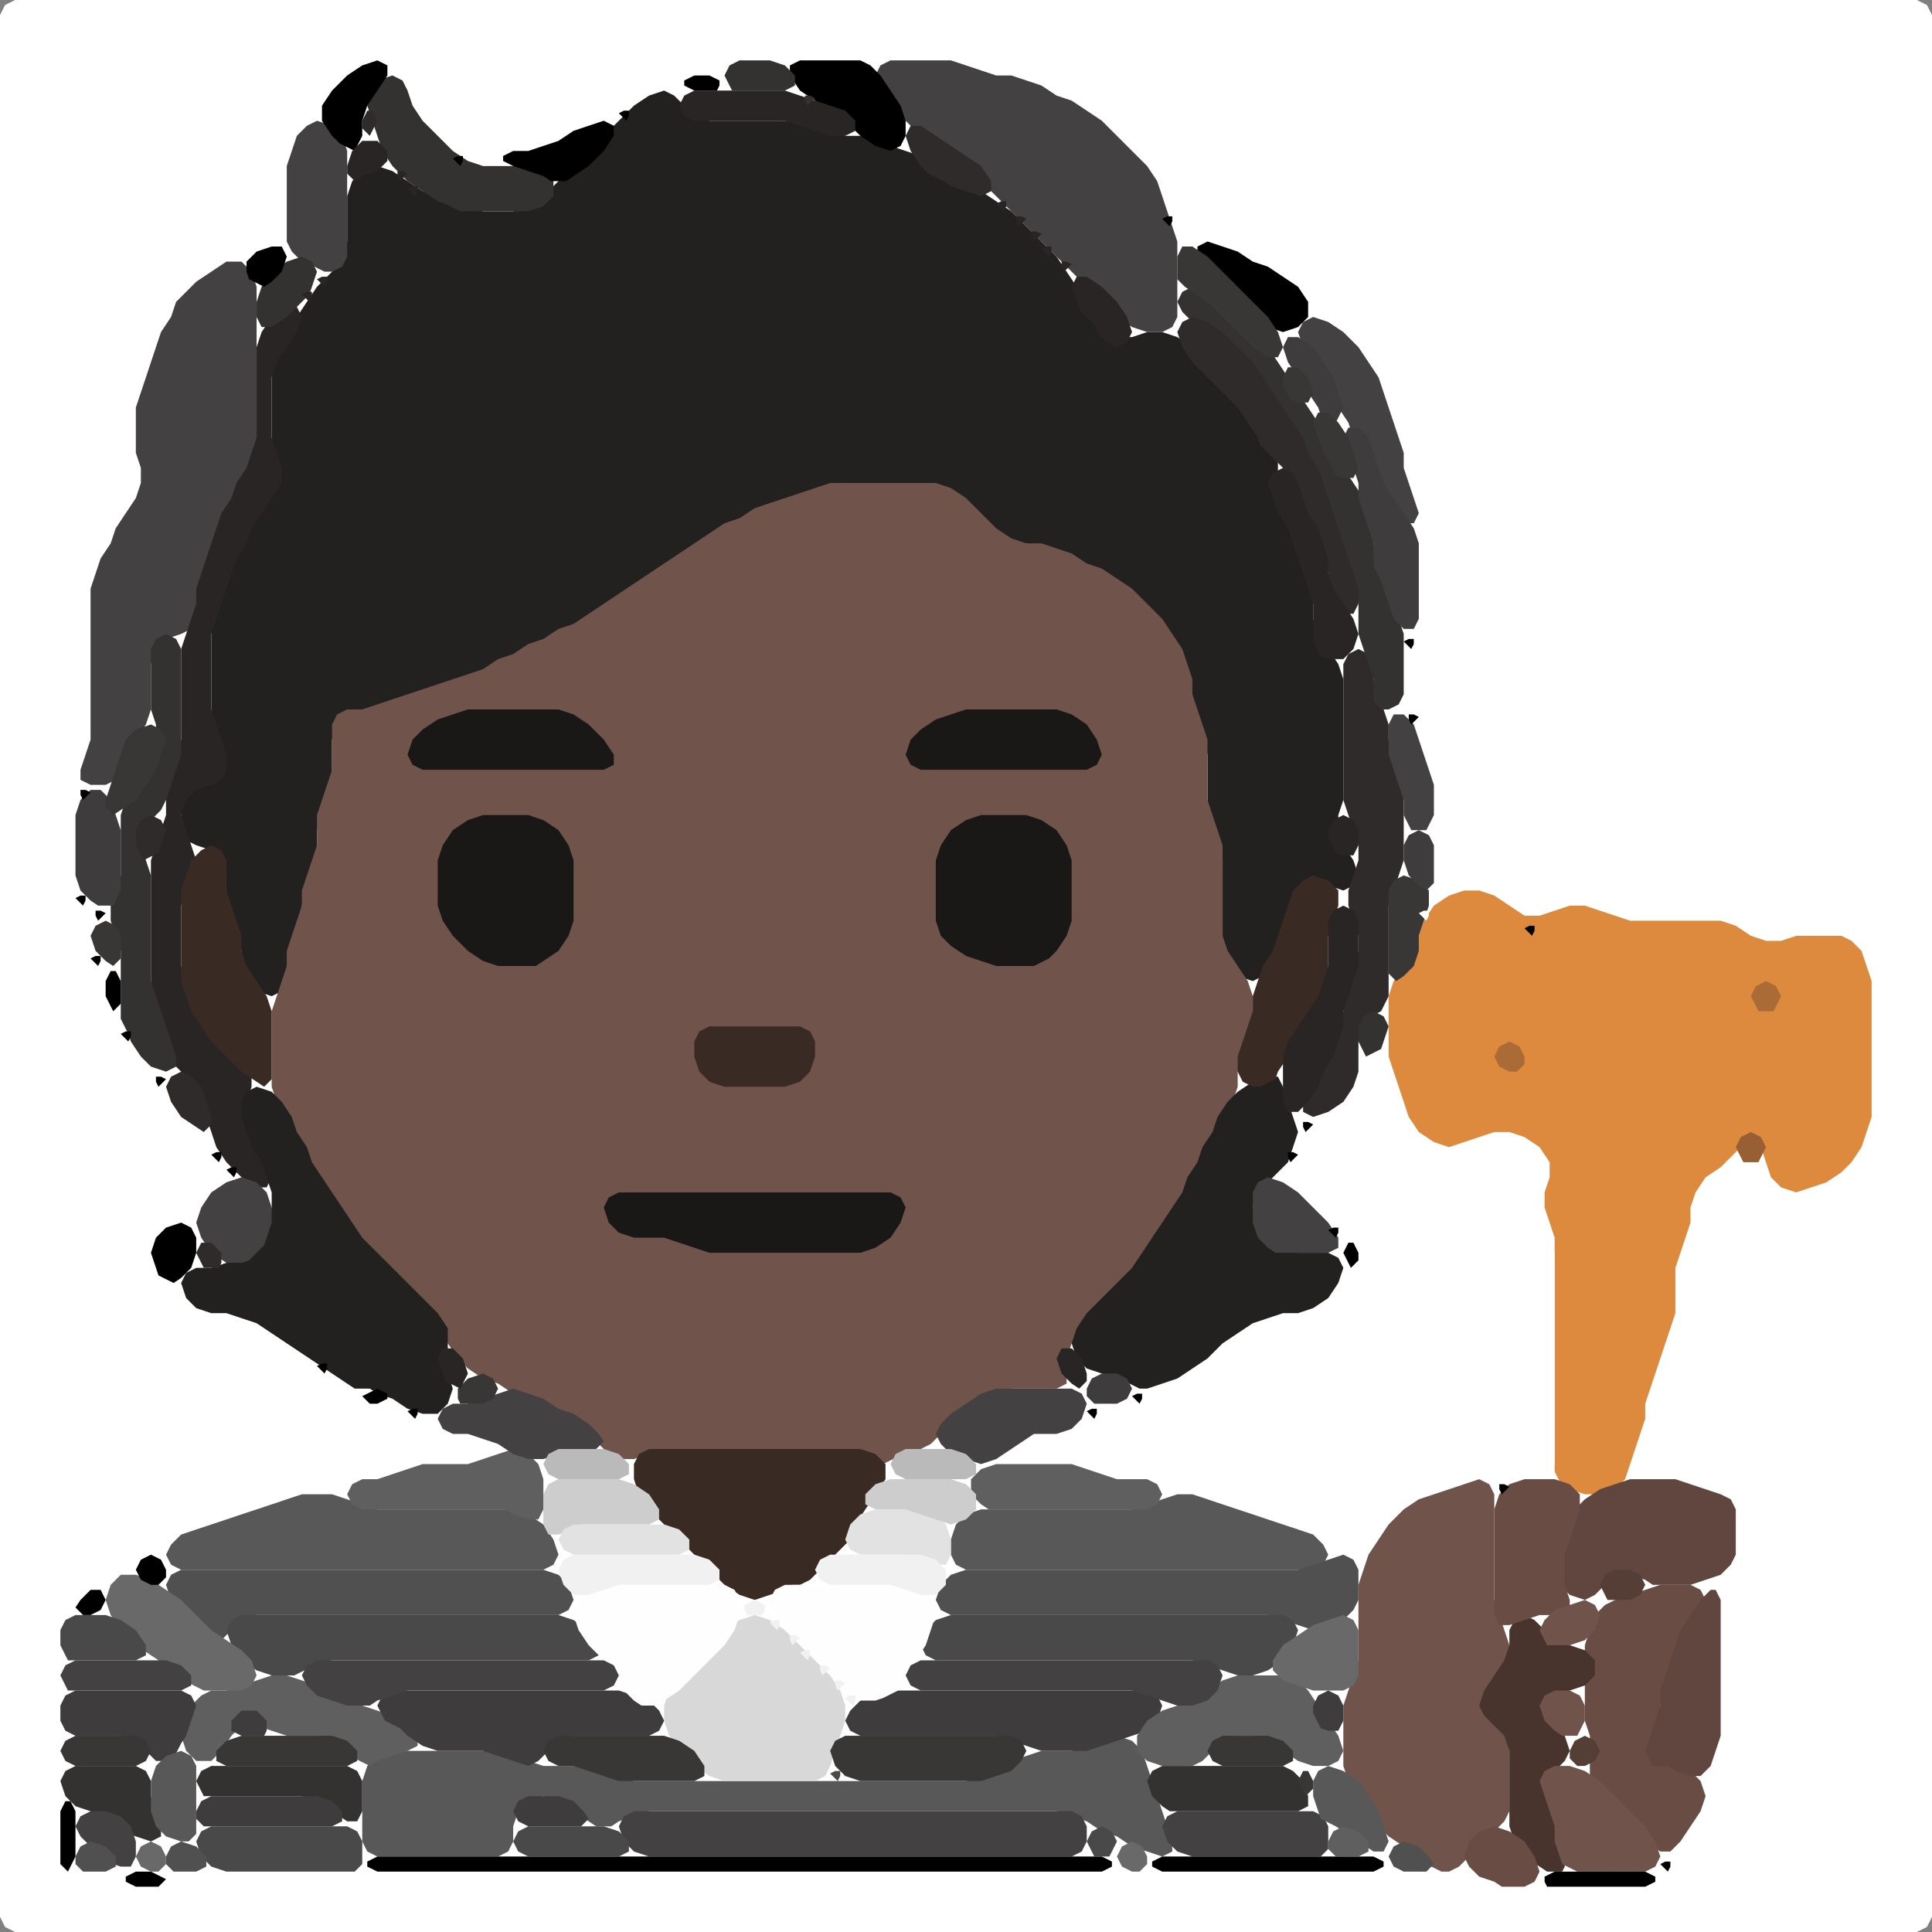 <?xml version="1.0" encoding="UTF-8" standalone="no"?>
<!DOCTYPE svg PUBLIC "-//W3C//DTD SVG 1.1//EN"
"http://www.w3.org/Graphics/SVG/1.1/DTD/svg11.dtd">
<svg width="128" height="128" xmlns="http://www.w3.org/2000/svg" version="1.1">
<rect width="100%" height="100%" fill="#808080" stroke="none"/>
<path d="M 88.5 128.0 L 89.0 128.0 L 90.0 128.0 L 91.0 128.0 L 92.0 128.0 L 93.0 128.0 L 94.0 128.0 L 95.0 128.0 L 96.0 128.0 L 97.0 128.0 L 98.0 128.0 L 99.0 128.0 L 100.0 128.0 L 101.0 128.0 L 102.0 128.0 L 103.0 128.0 L 104.0 128.0 L 105.0 128.0 L 106.0 128.0 L 107.0 128.0 L 108.0 128.0 L 109.0 128.0 L 110.0 128.0 L 111.0 128.0 L 112.0 128.0 L 113.0 128.0 L 114.0 128.0 L 115.0 128.0 L 116.0 128.0 L 117.0 128.0 L 118.0 128.0 L 119.0 128.0 L 120.0 128.0 L 121.0 128.0 L 122.0 128.0 L 123.0 128.0 L 124.0 128.0 L 125.0 128.0 L 126.0 128.0 L 127.0 128.0 L 127.667 127.667 L 128.0 127.0 L 128.0 126.0 L 128.0 125.0 L 128.0 124.0 L 128.0 123.0 L 128.0 122.0 L 128.0 121.0 L 128.0 120.0 L 128.0 119.0 L 128.0 118.0 L 128.0 117.0 L 128.0 116.0 L 128.0 115.0 L 128.0 114.0 L 128.0 113.0 L 128.0 112.0 L 128.0 111.0 L 128.0 110.0 L 128.0 109.0 L 128.0 108.0 L 128.0 107.0 L 128.0 106.0 L 128.0 105.0 L 128.0 104.0 L 128.0 103.0 L 128.0 102.0 L 128.0 101.0 L 128.0 100.0 L 128.0 99.0 L 128.0 98.0 L 128.0 97.0 L 128.0 96.0 L 128.0 95.0 L 128.0 94.0 L 128.0 93.0 L 128.0 92.0 L 128.0 91.0 L 128.0 90.0 L 128.0 89.0 L 128.0 88.0 L 128.0 87.0 L 128.0 86.0 L 128.0 85.0 L 128.0 84.0 L 128.0 83.0 L 128.0 82.0 L 128.0 81.0 L 128.0 80.0 L 128.0 79.0 L 128.0 78.0 L 128.0 77.0 L 128.0 76.0 L 128.0 75.0 L 128.0 74.0 L 128.0 73.0 L 128.0 72.0 L 128.0 71.0 L 128.0 70.0 L 128.0 69.0 L 128.0 68.0 L 128.0 67.0 L 128.0 66.0 L 128.0 65.0 L 128.0 64.0 L 128.0 63.0 L 128.0 62.0 L 128.0 61.0 L 128.0 60.0 L 128.0 59.0 L 128.0 58.0 L 128.0 57.0 L 128.0 56.0 L 128.0 55.0 L 128.0 54.0 L 128.0 53.0 L 128.0 52.0 L 128.0 51.0 L 128.0 50.0 L 128.0 49.0 L 128.0 48.0 L 128.0 47.0 L 128.0 46.0 L 128.0 45.0 L 128.0 44.0 L 128.0 43.0 L 128.0 42.0 L 128.0 41.0 L 128.0 40.0 L 128.0 39.0 L 128.0 38.0 L 128.0 37.0 L 128.0 36.0 L 128.0 35.0 L 128.0 34.0 L 128.0 33.0 L 128.0 32.0 L 128.0 31.0 L 128.0 30.0 L 128.0 29.0 L 128.0 28.0 L 128.0 27.0 L 128.0 26.0 L 128.0 25.0 L 128.0 24.0 L 128.0 23.0 L 128.0 22.0 L 128.0 21.0 L 128.0 20.0 L 128.0 19.0 L 128.0 18.0 L 128.0 17.0 L 128.0 16.0 L 128.0 15.0 L 128.0 14.0 L 128.0 13.0 L 128.0 12.0 L 128.0 11.0 L 128.0 10.0 L 128.0 9.0 L 128.0 8.0 L 128.0 7.0 L 128.0 6.0 L 128.0 5.0 L 128.0 4.0 L 128.0 3.0 L 128.0 2.0 L 128.0 1.0 L 127.667 0.333 L 127.0 0.0 L 126.0 0.0 L 125.0 0.0 L 124.0 0.0 L 123.0 0.0 L 122.0 0.0 L 121.0 0.0 L 120.0 0.0 L 119.0 0.0 L 118.0 0.0 L 117.0 0.0 L 116.0 0.0 L 115.0 0.0 L 114.0 0.0 L 113.0 0.0 L 112.0 0.0 L 111.0 0.0 L 110.0 0.0 L 109.0 0.0 L 108.0 0.0 L 107.0 0.0 L 106.0 0.0 L 105.0 0.0 L 104.0 0.0 L 103.0 0.0 L 102.0 0.0 L 101.0 0.0 L 100.0 0.0 L 99.0 0.0 L 98.0 0.0 L 97.0 0.0 L 96.0 0.0 L 95.0 0.0 L 94.0 0.0 L 93.0 0.0 L 92.0 0.0 L 91.0 0.0 L 90.0 0.0 L 89.0 0.0 L 88.0 0.0 L 87.0 0.0 L 86.0 0.0 L 85.0 0.0 L 84.0 0.0 L 83.0 0.0 L 82.0 0.0 L 81.0 0.0 L 80.0 0.0 L 79.0 0.0 L 78.0 0.0 L 77.0 0.0 L 76.0 0.0 L 75.0 0.0 L 74.0 0.0 L 73.0 0.0 L 72.0 0.0 L 71.0 0.0 L 70.0 0.0 L 69.0 0.0 L 68.0 0.0 L 67.0 0.0 L 66.0 0.0 L 65.0 0.0 L 64.0 0.0 L 63.0 0.0 L 62.0 0.0 L 61.0 0.0 L 60.0 0.0 L 59.0 0.0 L 58.0 0.0 L 57.0 0.0 L 56.0 0.0 L 55.0 0.0 L 54.0 0.0 L 53.0 0.0 L 52.0 0.0 L 51.0 0.0 L 50.0 0.0 L 49.0 0.0 L 48.0 0.0 L 47.0 0.0 L 46.0 0.0 L 45.0 0.0 L 44.0 0.0 L 43.0 0.0 L 42.0 0.0 L 41.0 0.0 L 40.0 0.0 L 39.0 0.0 L 38.0 0.0 L 37.0 0.0 L 36.0 0.0 L 35.0 0.0 L 34.0 0.0 L 33.0 0.0 L 32.0 0.0 L 31.0 0.0 L 30.0 0.0 L 29.0 0.0 L 28.0 0.0 L 27.0 0.0 L 26.0 0.0 L 25.0 0.0 L 24.0 0.0 L 23.0 0.0 L 22.0 0.0 L 21.0 0.0 L 20.0 0.0 L 19.0 0.0 L 18.0 0.0 L 17.0 0.0 L 16.0 0.0 L 15.0 0.0 L 14.0 0.0 L 13.0 0.0 L 12.0 0.0 L 11.0 0.0 L 10.0 0.0 L 9.0 0.0 L 8.0 0.0 L 7.0 0.0 L 6.0 0.0 L 5.0 0.0 L 4.0 0.0 L 3.0 0.0 L 2.0 0.0 L 1.0 0.0 L 0.333 0.333 L 0.0 1.0 L 0.0 2.0 L 0.0 3.0 L 0.0 4.0 L 0.0 5.0 L 0.0 6.0 L 0.0 7.0 L 0.0 8.0 L 0.0 9.0 L 0.0 10.0 L 0.0 11.0 L 0.0 12.0 L 0.0 13.0 L 0.0 14.0 L 0.0 15.0 L 0.0 16.0 L 0.0 17.0 L 0.0 18.0 L 0.0 19.0 L 0.0 20.0 L 0.0 21.0 L 0.0 22.0 L 0.0 23.0 L 0.0 24.0 L 0.0 25.0 L 0.0 26.0 L 0.0 27.0 L 0.0 28.0 L 0.0 29.0 L 0.0 30.0 L 0.0 31.0 L 0.0 32.0 L 0.0 33.0 L 0.0 34.0 L 0.0 35.0 L 0.0 36.0 L 0.0 37.0 L 0.0 38.0 L 0.0 39.0 L 0.0 40.0 L 0.0 41.0 L 0.0 42.0 L 0.0 43.0 L 0.0 44.0 L 0.0 45.0 L 0.0 46.0 L 0.0 47.0 L 0.0 48.0 L 0.0 49.0 L 0.0 50.0 L 0.0 51.0 L 0.0 52.0 L 0.0 53.0 L 0.0 54.0 L 0.0 55.0 L 0.0 56.0 L 0.0 57.0 L 0.0 58.0 L 0.0 59.0 L 0.0 60.0 L 0.0 61.0 L 0.0 62.0 L 0.0 63.0 L 0.0 64.0 L 0.0 65.0 L 0.0 66.0 L 0.0 67.0 L 0.0 68.0 L 0.0 69.0 L 0.0 70.0 L 0.0 71.0 L 0.0 72.0 L 0.0 73.0 L 0.0 74.0 L 0.0 75.0 L 0.0 76.0 L 0.0 77.0 L 0.0 78.0 L 0.0 79.0 L 0.0 80.0 L 0.0 81.0 L 0.0 82.0 L 0.0 83.0 L 0.0 84.0 L 0.0 85.0 L 0.0 86.0 L 0.0 87.0 L 0.0 88.0 L 0.0 89.0 L 0.0 90.0 L 0.0 91.0 L 0.0 92.0 L 0.0 93.0 L 0.0 94.0 L 0.0 95.0 L 0.0 96.0 L 0.0 97.0 L 0.0 98.0 L 0.0 99.0 L 0.0 100.0 L 0.0 101.0 L 0.0 102.0 L 0.0 103.0 L 0.0 104.0 L 0.0 105.0 L 0.0 106.0 L 0.0 107.0 L 0.0 108.0 L 0.0 109.0 L 0.0 110.0 L 0.0 111.0 L 0.0 112.0 L 0.0 113.0 L 0.0 114.0 L 0.0 115.0 L 0.0 116.0 L 0.0 117.0 L 0.0 118.0 L 0.0 119.0 L 0.0 120.0 L 0.0 121.0 L 0.0 122.0 L 0.0 123.0 L 0.0 124.0 L 0.0 125.0 L 0.0 126.0 L 0.0 127.0 L 0.333 127.667 L 1.0 128.0 L 2.0 128.0 L 3.0 128.0 L 4.0 128.0 L 5.0 128.0 L 6.0 128.0 L 7.0 128.0 L 8.0 128.0 L 9.0 128.0 L 10.0 128.0 L 11.0 128.0 L 12.0 128.0 L 13.0 128.0 L 14.0 128.0 L 15.0 128.0 L 16.0 128.0 L 17.0 128.0 L 18.0 128.0 L 19.0 128.0 L 20.0 128.0 L 21.0 128.0 L 22.0 128.0 L 23.0 128.0 L 24.0 128.0 L 25.0 128.0 L 26.0 128.0 L 27.0 128.0 L 28.0 128.0 L 29.0 128.0 L 30.0 128.0 L 31.0 128.0 L 32.0 128.0 L 33.0 128.0 L 34.0 128.0 L 35.0 128.0 L 36.0 128.0 L 37.0 128.0 L 38.0 128.0 L 39.0 128.0 L 40.0 128.0 L 41.0 128.0 L 42.0 128.0 L 43.0 128.0 L 44.0 128.0 L 45.0 128.0 L 46.0 128.0 L 47.0 128.0 L 48.0 128.0 L 49.0 128.0 L 50.0 128.0 L 51.0 128.0 L 52.0 128.0 L 53.0 128.0 L 54.0 128.0 L 55.0 128.0 L 56.0 128.0 L 57.0 128.0 L 58.0 128.0 L 59.0 128.0 L 60.0 128.0 L 61.0 128.0 L 62.0 128.0 L 63.0 128.0 L 64.0 128.0 L 65.0 128.0 L 66.0 128.0 L 67.0 128.0 L 68.0 128.0 L 69.0 128.0 L 70.0 128.0 L 71.0 128.0 L 72.0 128.0 L 73.0 128.0 L 74.0 128.0 L 75.0 128.0 L 76.0 128.0 L 77.0 128.0 L 78.0 128.0 L 79.0 128.0 L 80.0 128.0 L 81.0 128.0 L 82.0 128.0 L 83.0 128.0 L 84.0 128.0 L 85.0 128.0 L 86.0 128.0 L 87.0 128.0 L 87.5 128.0 Z" stroke="none" fill="rgb(255,255,255)" />
<path d="M 21.0 57.5 L 21.0 57.0 L 21.0 56.0 L 21.0 55.0 L 21.333 54.0 L 21.667 53.0 L 22.0 52.0 L 22.0 51.0 L 22.0 50.0 L 22.0 49.0 L 22.333 48.0 L 23.0 47.333 L 24.0 47.0 L 25.0 47.0 L 26.0 46.667 L 27.0 46.333 L 28.0 46.0 L 29.0 45.667 L 30.0 45.333 L 31.0 45.0 L 32.0 44.667 L 33.0 44.333 L 34.0 43.667 L 35.0 43.333 L 36.0 42.667 L 37.0 42.333 L 38.0 41.667 L 39.0 41.333 L 40.0 40.667 L 41.0 40.0 L 42.0 39.333 L 43.0 38.667 L 44.0 38.0 L 45.0 37.333 L 46.0 36.667 L 47.0 36.0 L 48.0 35.333 L 49.0 34.667 L 50.0 34.333 L 51.0 33.667 L 52.0 33.333 L 53.0 33.0 L 54.0 32.667 L 55.0 32.333 L 56.0 32.0 L 57.0 32.0 L 58.0 32.0 L 59.0 32.0 L 60.0 32.0 L 61.0 32.0 L 62.0 32.333 L 63.0 33.0 L 64.0 34.0 L 65.0 35.0 L 66.0 35.667 L 67.0 36.0 L 68.0 36.0 L 69.0 36.333 L 70.0 36.667 L 71.0 37.333 L 72.0 37.667 L 73.0 38.333 L 74.0 39.0 L 75.0 40.0 L 76.0 41.0 L 77.0 42.0 L 77.667 43.0 L 78.333 44.0 L 78.667 45.0 L 79.0 46.0 L 79.0 47.0 L 79.333 48.0 L 79.667 49.0 L 80.0 50.0 L 80.0 51.0 L 80.0 52.0 L 80.0 53.0 L 80.0 54.0 L 80.333 55.0 L 80.667 56.0 L 81.0 57.0 L 81.0 58.0 L 81.0 59.0 L 81.0 60.0 L 81.0 61.0 L 81.0 62.0 L 81.0 63.0 L 81.333 64.0 L 82.0 64.667 L 83.0 65.0 L 83.667 64.667 L 84.333 64.0 L 84.667 63.0 L 85.0 62.0 L 85.333 61.0 L 85.667 60.0 L 86.333 59.0 L 87.0 58.667 L 88.0 58.667 L 89.0 59.0 L 89.667 58.667 L 90.0 58.0 L 89.667 57.0 L 89.0 56.0 L 88.667 55.0 L 88.667 54.0 L 89.0 53.0 L 89.0 52.0 L 89.0 51.0 L 89.0 50.0 L 89.0 49.0 L 89.0 48.0 L 89.0 47.0 L 89.0 46.0 L 89.0 45.0 L 88.667 44.0 L 88.0 43.0 L 87.333 42.0 L 87.0 41.0 L 87.0 40.0 L 87.0 39.0 L 86.667 38.0 L 86.333 37.0 L 86.0 36.0 L 85.667 35.0 L 85.333 34.0 L 84.667 33.0 L 84.667 32.0 L 84.667 31.0 L 84.667 30.0 L 84.0 29.0 L 83.333 28.0 L 82.667 27.0 L 82.0 26.0 L 81.0 25.0 L 80.0 24.0 L 79.0 23.0 L 78.0 22.333 L 77.0 22.0 L 76.0 22.0 L 75.0 22.333 L 74.0 22.333 L 73.333 22.0 L 72.667 21.0 L 72.0 20.0 L 71.333 19.0 L 70.667 18.0 L 70.0 17.0 L 69.0 16.0 L 68.0 15.0 L 67.0 14.0 L 66.0 13.333 L 65.0 12.667 L 64.0 12.333 L 63.0 11.667 L 62.0 11.0 L 61.0 10.333 L 60.0 10.0 L 59.0 9.667 L 58.0 9.333 L 57.0 9.0 L 56.0 9.0 L 55.0 8.667 L 54.0 8.333 L 53.0 8.0 L 52.0 8.0 L 51.0 8.0 L 50.0 8.0 L 49.0 8.0 L 48.0 8.0 L 47.0 8.0 L 46.0 7.667 L 45.333 7.0 L 44.667 6.333 L 44.0 6.0 L 43.0 6.333 L 42.0 7.0 L 41.0 8.0 L 40.0 9.0 L 39.0 10.0 L 38.0 11.0 L 37.0 12.0 L 36.0 13.0 L 35.0 13.667 L 34.0 14.0 L 33.0 14.0 L 32.0 14.0 L 31.0 13.667 L 30.0 13.333 L 29.0 13.0 L 28.0 12.667 L 27.0 12.0 L 26.0 11.333 L 25.0 11.0 L 24.0 11.333 L 23.333 12.0 L 23.0 13.0 L 23.0 14.0 L 23.0 15.0 L 23.0 16.0 L 22.667 17.0 L 22.0 18.0 L 21.0 19.0 L 20.333 20.0 L 19.667 21.0 L 19.0 22.0 L 18.333 23.0 L 18.0 24.0 L 18.0 25.0 L 18.0 26.0 L 18.0 27.0 L 18.0 28.0 L 18.0 29.0 L 18.0 30.0 L 18.0 31.0 L 17.667 32.0 L 17.333 33.0 L 16.667 34.0 L 16.333 35.0 L 15.667 36.0 L 15.333 37.0 L 15.0 38.0 L 14.667 39.0 L 14.333 40.0 L 14.0 41.0 L 14.0 42.0 L 14.0 43.0 L 14.0 44.0 L 14.0 45.0 L 14.0 46.0 L 14.0 47.0 L 14.0 48.0 L 14.333 49.0 L 14.667 50.0 L 14.667 51.0 L 14.0 51.667 L 13.0 52.0 L 12.333 52.333 L 12.0 53.0 L 12.0 54.0 L 12.0 55.0 L 12.333 55.667 L 13.0 56.0 L 14.0 56.333 L 14.667 57.0 L 15.0 58.0 L 15.0 59.0 L 15.0 60.0 L 15.333 61.0 L 15.667 62.0 L 16.0 63.0 L 16.0 64.0 L 16.333 65.0 L 17.0 65.667 L 18.0 66.0 L 18.667 65.667 L 19.0 65.0 L 19.0 64.0 L 19.333 63.0 L 19.667 62.0 L 20.0 61.0 L 20.0 60.0 L 20.333 59.0 L 20.5 58.5 Z" stroke="none" fill="rgb(35,32,32)" />
<path d="M 59.5 96.5 L 60.0 96.333 L 61.0 96.0 L 61.667 95.667 L 62.333 95.0 L 63.0 94.333 L 64.0 93.667 L 65.0 93.0 L 66.0 92.333 L 67.0 92.0 L 68.0 92.0 L 69.0 92.0 L 70.0 92.0 L 70.667 91.667 L 70.667 91.0 L 70.667 90.0 L 71.0 89.0 L 72.0 88.0 L 73.0 87.0 L 74.0 86.0 L 75.0 85.0 L 75.667 84.0 L 76.333 83.0 L 77.0 82.0 L 77.667 81.0 L 78.333 80.0 L 78.667 79.0 L 79.333 78.0 L 79.667 77.0 L 80.333 76.0 L 80.667 75.0 L 81.333 74.0 L 81.667 73.0 L 82.0 72.0 L 82.0 71.0 L 82.333 70.0 L 82.667 69.0 L 83.0 68.0 L 83.0 67.0 L 83.0 66.0 L 82.667 65.0 L 82.0 64.0 L 81.333 63.0 L 81.0 62.0 L 81.0 61.0 L 81.0 60.0 L 81.0 59.0 L 81.0 58.0 L 81.0 57.0 L 81.0 56.0 L 80.667 55.0 L 80.333 54.0 L 80.0 53.0 L 80.0 52.0 L 80.0 51.0 L 80.0 50.0 L 80.0 49.0 L 79.667 48.0 L 79.333 47.0 L 79.0 46.0 L 79.0 45.0 L 78.667 44.0 L 78.333 43.0 L 77.667 42.0 L 77.0 41.0 L 76.0 40.0 L 75.0 39.0 L 74.0 38.333 L 73.0 37.667 L 72.0 37.333 L 71.0 36.667 L 70.0 36.333 L 69.0 36.0 L 68.0 36.0 L 67.0 35.667 L 66.0 35.0 L 65.0 34.0 L 64.0 33.0 L 63.0 32.333 L 62.0 32.0 L 61.0 32.0 L 60.0 32.0 L 59.0 32.0 L 58.0 32.0 L 57.0 32.0 L 56.0 32.0 L 55.0 32.0 L 54.0 32.333 L 53.0 32.667 L 52.0 33.0 L 51.0 33.333 L 50.0 33.667 L 49.0 34.333 L 48.0 34.667 L 47.0 35.333 L 46.0 36.0 L 45.0 36.667 L 44.0 37.333 L 43.0 38.0 L 42.0 38.667 L 41.0 39.333 L 40.0 40.0 L 39.0 40.667 L 38.0 41.333 L 37.0 41.667 L 36.0 42.333 L 35.0 42.667 L 34.0 43.333 L 33.0 43.667 L 32.0 44.333 L 31.0 44.667 L 30.0 45.0 L 29.0 45.333 L 28.0 45.667 L 27.0 46.0 L 26.0 46.333 L 25.0 46.667 L 24.0 47.0 L 23.0 47.0 L 22.333 47.333 L 22.0 48.0 L 22.0 49.0 L 22.0 50.0 L 22.0 51.0 L 21.667 52.0 L 21.333 53.0 L 21.0 54.0 L 21.0 55.0 L 21.0 56.0 L 20.667 57.0 L 20.333 58.0 L 20.0 59.0 L 20.0 60.0 L 19.667 61.0 L 19.333 62.0 L 19.0 63.0 L 19.0 64.0 L 18.667 65.0 L 18.333 66.0 L 18.0 67.0 L 18.0 68.0 L 18.0 69.0 L 18.0 70.0 L 18.0 71.0 L 18.0 72.0 L 18.333 73.0 L 18.667 74.0 L 19.333 75.0 L 19.667 76.0 L 20.333 77.0 L 20.667 78.0 L 21.333 79.0 L 22.0 80.0 L 22.667 81.0 L 23.333 82.0 L 24.0 83.0 L 25.0 84.0 L 26.0 85.0 L 27.0 86.0 L 28.0 87.0 L 29.0 88.0 L 29.667 89.0 L 30.333 90.0 L 31.0 90.667 L 32.0 91.333 L 33.0 91.667 L 34.0 92.333 L 35.0 92.667 L 36.0 93.333 L 37.0 93.667 L 38.0 94.333 L 39.0 95.0 L 40.0 96.0 L 41.0 96.667 L 42.0 96.667 L 43.0 96.333 L 44.0 96.0 L 45.0 96.0 L 46.0 96.0 L 47.0 96.0 L 48.0 96.0 L 49.0 96.0 L 50.0 96.0 L 51.0 96.0 L 52.0 96.0 L 53.0 96.0 L 54.0 96.0 L 55.0 96.0 L 56.0 96.0 L 57.0 96.333 L 58.0 96.667 L 58.5 97.0 Z" stroke="none" fill="rgb(112,83,74)" />
<path d="M 103.5 98.5 L 104.0 98.667 L 105.0 99.0 L 106.0 99.0 L 107.0 98.667 L 107.667 98.0 L 108.0 97.0 L 108.333 96.0 L 108.667 95.0 L 109.0 94.0 L 109.0 93.0 L 109.333 92.0 L 109.667 91.0 L 110.0 90.0 L 110.333 89.0 L 110.667 88.0 L 111.0 87.0 L 111.0 86.0 L 111.0 85.0 L 111.0 84.0 L 111.333 83.0 L 111.667 82.0 L 112.0 81.0 L 112.0 80.0 L 112.333 79.0 L 113.0 78.0 L 114.0 77.333 L 114.667 76.667 L 115.333 76.0 L 116.0 75.667 L 116.667 76.0 L 117.0 77.0 L 117.333 78.0 L 118.0 78.667 L 119.0 79.0 L 120.0 78.667 L 121.0 78.333 L 122.0 77.667 L 122.667 77.0 L 123.333 76.0 L 123.667 75.0 L 124.0 74.0 L 124.0 73.0 L 124.0 72.0 L 124.0 71.0 L 124.0 70.0 L 124.0 69.0 L 124.0 68.0 L 124.0 67.0 L 124.0 66.0 L 124.0 65.0 L 123.667 64.0 L 123.333 63.0 L 122.667 62.333 L 122.0 62.0 L 121.0 62.0 L 120.0 62.0 L 119.0 62.0 L 118.0 62.333 L 117.0 62.333 L 116.0 62.0 L 115.0 61.333 L 114.0 61.0 L 113.0 61.0 L 112.0 61.0 L 111.0 61.0 L 110.0 61.0 L 109.0 61.0 L 108.0 61.0 L 107.0 60.667 L 106.0 60.333 L 105.0 60.0 L 104.0 60.0 L 103.0 60.333 L 102.0 60.667 L 101.0 60.667 L 100.0 60.0 L 99.0 59.333 L 98.0 59.0 L 97.0 59.0 L 96.0 59.333 L 95.0 60.0 L 94.333 61.0 L 94.0 62.0 L 93.667 63.0 L 93.0 64.0 L 92.333 65.0 L 92.0 66.0 L 92.0 67.0 L 92.0 68.0 L 92.0 69.0 L 92.0 70.0 L 92.0 71.0 L 92.333 72.0 L 92.667 73.0 L 93.0 74.0 L 93.333 75.0 L 94.0 75.667 L 95.0 76.0 L 96.0 76.0 L 97.0 76.0 L 98.0 75.667 L 99.0 75.333 L 100.0 75.333 L 101.0 76.0 L 101.667 77.0 L 102.0 78.0 L 102.0 79.0 L 102.0 80.0 L 102.333 81.0 L 102.667 82.0 L 103.0 83.0 L 103.0 84.0 L 103.0 85.0 L 103.0 86.0 L 103.0 87.0 L 103.0 88.0 L 103.0 89.0 L 103.0 90.0 L 103.0 91.0 L 103.0 92.0 L 103.0 93.0 L 103.0 94.0 L 103.0 95.0 L 103.0 96.0 L 103.0 97.0 L 103.0 97.5 Z" stroke="none" fill="rgb(221,138,62)" />
<path d="M 95.5 99.0 L 96.0 99.0 L 97.0 98.667 L 98.0 98.333 L 99.0 98.0 L 100.0 98.0 L 101.0 98.0 L 102.0 98.0 L 102.667 97.667 L 103.0 97.0 L 103.0 96.0 L 103.0 95.0 L 103.0 94.0 L 103.0 93.0 L 103.0 92.0 L 103.0 91.0 L 103.0 90.0 L 103.0 89.0 L 103.0 88.0 L 103.0 87.0 L 103.0 86.0 L 103.0 85.0 L 103.0 84.0 L 103.0 83.0 L 103.0 82.0 L 102.667 81.0 L 102.333 80.0 L 102.333 79.0 L 102.667 78.0 L 102.667 77.0 L 102.0 76.0 L 101.0 75.333 L 100.0 75.0 L 99.0 75.0 L 98.0 75.333 L 97.0 75.667 L 96.0 76.0 L 95.0 75.667 L 94.0 75.0 L 93.333 74.0 L 93.0 73.0 L 92.667 72.0 L 92.333 71.0 L 92.0 70.0 L 91.667 69.333 L 91.0 69.333 L 90.333 70.0 L 89.667 71.0 L 89.0 72.0 L 88.0 73.0 L 87.0 74.0 L 86.333 75.0 L 85.667 76.0 L 85.333 77.0 L 85.0 78.0 L 85.333 79.0 L 86.0 80.0 L 87.0 80.667 L 88.0 81.333 L 89.0 82.0 L 89.333 83.0 L 89.0 84.0 L 88.0 85.0 L 87.0 86.0 L 86.0 86.667 L 85.0 87.0 L 84.0 87.0 L 83.0 87.333 L 82.0 87.667 L 81.0 88.333 L 80.0 89.0 L 79.0 90.0 L 78.0 90.667 L 77.0 91.333 L 76.0 92.0 L 75.0 92.667 L 74.0 93.0 L 73.0 93.333 L 72.0 93.667 L 71.0 94.333 L 70.0 94.667 L 69.0 95.0 L 68.0 95.0 L 67.0 95.333 L 66.333 96.0 L 66.333 96.667 L 67.0 97.0 L 68.0 97.0 L 69.0 97.0 L 70.0 97.0 L 71.0 97.333 L 72.0 97.667 L 73.0 98.0 L 74.0 98.0 L 75.0 98.0 L 76.0 98.333 L 77.0 98.667 L 78.0 99.0 L 79.0 99.333 L 80.0 99.667 L 81.0 100.0 L 82.0 100.333 L 83.0 100.667 L 84.0 101.0 L 85.0 101.333 L 86.0 101.667 L 87.0 102.333 L 88.0 102.667 L 89.0 103.333 L 90.0 103.667 L 90.667 103.667 L 91.333 103.0 L 92.0 102.0 L 93.0 101.0 L 94.0 100.0 L 94.5 99.5 Z" stroke="none" fill="rgb(255,255,255)" />
<path d="M 40.5 121.0 L 41.0 120.667 L 42.0 120.333 L 43.0 120.0 L 44.0 120.0 L 45.0 120.0 L 46.0 120.0 L 47.0 120.0 L 48.0 120.0 L 49.0 120.0 L 50.0 120.0 L 51.0 120.0 L 52.0 120.0 L 53.0 120.0 L 54.0 120.0 L 55.0 120.0 L 56.0 120.0 L 57.0 120.0 L 58.0 120.0 L 59.0 120.0 L 60.0 120.0 L 61.0 120.0 L 62.0 120.0 L 63.0 120.0 L 64.0 120.0 L 65.0 120.0 L 66.0 120.0 L 67.0 120.0 L 68.0 120.0 L 69.0 120.0 L 70.0 120.0 L 71.0 120.333 L 72.0 120.667 L 73.0 121.333 L 74.0 121.667 L 75.0 122.333 L 76.0 122.667 L 77.0 123.0 L 77.667 122.667 L 77.667 122.0 L 77.333 121.0 L 77.0 120.0 L 76.667 119.0 L 76.333 118.0 L 76.0 117.0 L 75.667 116.0 L 75.0 115.333 L 74.0 115.0 L 73.0 115.333 L 72.0 115.667 L 71.0 116.0 L 70.0 116.0 L 69.0 116.0 L 68.0 116.333 L 67.0 116.667 L 66.0 117.333 L 65.0 117.667 L 64.0 118.0 L 63.0 118.0 L 62.0 118.0 L 61.0 118.0 L 60.0 118.0 L 59.0 118.0 L 58.0 118.0 L 57.0 118.0 L 56.0 118.0 L 55.0 118.0 L 54.0 118.0 L 53.0 118.0 L 52.0 118.0 L 51.0 118.0 L 50.0 118.0 L 49.0 118.0 L 48.0 118.0 L 47.0 118.0 L 46.0 118.0 L 45.0 118.0 L 44.0 118.0 L 43.0 118.0 L 42.0 118.0 L 41.0 117.667 L 40.0 117.333 L 39.0 117.0 L 38.0 117.0 L 37.0 117.0 L 36.0 117.0 L 35.0 116.667 L 34.0 116.333 L 33.0 116.0 L 32.0 116.0 L 31.0 116.0 L 30.0 116.0 L 29.0 116.0 L 28.0 116.0 L 27.0 116.0 L 26.0 116.0 L 25.0 116.333 L 24.333 117.0 L 24.0 118.0 L 24.0 119.0 L 24.0 120.0 L 24.0 121.0 L 24.0 122.0 L 24.333 122.667 L 25.0 123.0 L 26.0 123.0 L 27.0 123.0 L 28.0 123.0 L 29.0 123.0 L 30.0 123.0 L 31.0 123.0 L 32.0 123.0 L 33.0 123.0 L 33.667 122.667 L 34.0 122.0 L 34.0 121.0 L 34.333 120.0 L 35.0 119.333 L 36.0 119.0 L 37.0 119.333 L 38.0 120.0 L 39.0 120.667 L 39.5 121.0 Z" stroke="none" fill="rgb(88,88,88)" />
<path d="M 95.5 124.0 L 96.0 124.0 L 96.667 123.667 L 97.333 123.0 L 98.0 122.0 L 99.0 121.333 L 99.667 120.667 L 100.0 120.0 L 100.0 119.0 L 100.0 118.0 L 100.0 117.0 L 100.0 116.0 L 100.0 115.0 L 99.667 114.333 L 99.0 113.667 L 98.667 113.0 L 99.0 112.0 L 99.667 111.0 L 100.0 110.0 L 100.0 109.0 L 99.667 108.0 L 99.333 107.0 L 99.0 106.0 L 99.0 105.0 L 99.0 104.0 L 99.0 103.0 L 99.0 102.0 L 99.0 101.0 L 99.0 100.0 L 99.0 99.0 L 98.667 98.333 L 98.0 98.0 L 97.0 98.333 L 96.0 98.667 L 95.0 99.0 L 94.0 99.333 L 93.0 100.0 L 92.0 101.0 L 91.333 102.0 L 90.667 103.0 L 90.333 104.0 L 90.0 105.0 L 90.0 106.0 L 90.0 107.0 L 90.0 108.0 L 90.0 109.0 L 90.0 110.0 L 89.667 111.0 L 89.333 112.0 L 89.0 113.0 L 89.0 114.0 L 89.0 115.0 L 89.0 116.0 L 89.0 117.0 L 89.333 118.0 L 90.0 119.0 L 90.667 120.0 L 91.333 121.0 L 92.0 121.667 L 93.0 122.333 L 94.0 123.0 L 94.5 123.5 Z" stroke="none" fill="rgb(112,83,74)" />
<path d="M 17.0 30.5 L 17.0 30.0 L 17.0 29.0 L 17.0 28.0 L 17.0 27.0 L 17.0 26.0 L 17.0 25.0 L 17.0 24.0 L 17.0 23.0 L 17.0 22.0 L 17.0 21.0 L 17.0 20.0 L 17.0 19.0 L 16.667 18.0 L 16.0 17.333 L 15.0 17.333 L 14.0 18.0 L 13.0 18.667 L 12.333 19.333 L 11.667 20.0 L 11.333 21.0 L 10.667 22.0 L 10.333 23.0 L 10.0 24.0 L 9.667 25.0 L 9.333 26.0 L 9.0 27.0 L 9.0 28.0 L 9.0 29.0 L 9.0 30.0 L 9.333 31.0 L 9.333 32.0 L 9.0 33.0 L 8.333 34.0 L 7.667 35.0 L 7.333 36.0 L 6.667 37.0 L 6.333 38.0 L 6.0 39.0 L 6.0 40.0 L 6.0 41.0 L 6.0 42.0 L 6.0 43.0 L 6.0 44.0 L 6.0 45.0 L 6.0 46.0 L 6.0 47.0 L 6.0 48.0 L 6.0 49.0 L 5.667 50.0 L 5.333 51.0 L 5.333 51.667 L 6.0 52.0 L 7.0 52.0 L 7.667 51.667 L 8.0 51.0 L 8.333 50.0 L 9.0 49.0 L 9.667 48.0 L 10.0 47.0 L 10.0 46.0 L 10.0 45.0 L 10.0 44.0 L 10.333 43.0 L 11.0 42.333 L 12.0 42.0 L 12.667 41.667 L 13.0 41.0 L 13.0 40.0 L 13.333 39.0 L 13.667 38.0 L 14.0 37.0 L 14.333 36.0 L 14.667 35.0 L 15.333 34.0 L 15.667 33.0 L 16.333 32.0 L 16.5 31.5 Z" stroke="none" fill="rgb(67,65,65)" />
<path d="M 11.5 70.5 L 12.0 71.0 L 12.667 72.0 L 13.333 73.0 L 13.667 74.0 L 14.0 75.0 L 14.333 76.0 L 15.0 77.0 L 16.0 78.0 L 17.0 78.667 L 17.667 78.667 L 18.0 78.0 L 17.667 77.0 L 17.333 76.0 L 16.667 75.0 L 16.333 74.0 L 16.333 73.0 L 16.667 72.0 L 16.667 71.0 L 16.0 70.0 L 15.0 69.0 L 14.0 68.0 L 13.333 67.0 L 12.667 66.0 L 12.333 65.0 L 12.0 64.0 L 12.0 63.0 L 12.0 62.0 L 12.0 61.0 L 12.0 60.0 L 12.333 59.0 L 12.667 58.0 L 13.0 57.0 L 12.667 56.0 L 12.333 55.0 L 12.0 54.0 L 12.333 53.0 L 13.0 52.333 L 14.0 52.0 L 14.667 51.667 L 15.0 51.0 L 15.0 50.0 L 14.667 49.0 L 14.333 48.0 L 14.0 47.0 L 14.0 46.0 L 14.0 45.0 L 14.0 44.0 L 14.0 43.0 L 14.0 42.0 L 14.333 41.0 L 14.667 40.0 L 15.0 39.0 L 15.333 38.0 L 15.667 37.0 L 16.333 36.0 L 16.667 35.0 L 17.333 34.0 L 18.0 33.0 L 18.667 32.0 L 18.667 31.0 L 18.333 30.0 L 18.0 29.0 L 18.0 28.0 L 18.0 27.0 L 18.0 26.0 L 18.0 25.0 L 18.333 24.0 L 19.0 23.0 L 19.667 22.0 L 20.0 21.0 L 19.667 20.333 L 19.0 20.333 L 18.0 21.0 L 17.333 22.0 L 17.0 23.0 L 17.0 24.0 L 17.0 25.0 L 17.0 26.0 L 17.0 27.0 L 17.0 28.0 L 17.0 29.0 L 16.667 30.0 L 16.333 31.0 L 15.667 32.0 L 15.333 33.0 L 14.667 34.0 L 14.333 35.0 L 14.0 36.0 L 13.667 37.0 L 13.333 38.0 L 13.0 39.0 L 13.0 40.0 L 12.667 41.0 L 12.333 42.0 L 12.0 43.0 L 12.0 44.0 L 12.0 45.0 L 12.0 46.0 L 12.0 47.0 L 12.0 48.0 L 12.0 49.0 L 11.667 50.0 L 11.333 51.0 L 11.0 52.0 L 11.0 53.0 L 11.0 54.0 L 10.667 55.0 L 10.333 56.0 L 10.0 57.0 L 10.0 58.0 L 10.0 59.0 L 10.0 60.0 L 10.0 61.0 L 10.0 62.0 L 10.0 63.0 L 10.0 64.0 L 10.0 65.0 L 10.0 66.0 L 10.333 67.0 L 10.667 68.0 L 11.0 69.0 L 11.0 69.5 Z" stroke="none" fill="rgb(41,37,37)" />
<path d="M 72.5 19.5 L 73.0 20.0 L 74.0 21.0 L 75.0 21.667 L 76.0 22.0 L 77.0 22.0 L 77.667 21.667 L 78.0 21.0 L 78.0 20.0 L 78.0 19.0 L 78.0 18.0 L 78.0 17.0 L 78.0 16.0 L 77.667 15.0 L 77.333 14.0 L 77.0 13.0 L 76.667 12.0 L 76.0 11.0 L 75.0 10.0 L 74.0 9.0 L 73.0 8.0 L 72.0 7.333 L 71.0 6.667 L 70.0 6.333 L 69.0 5.667 L 68.0 5.333 L 67.0 5.0 L 66.0 5.0 L 65.0 4.667 L 64.0 4.333 L 63.0 4.0 L 62.0 4.0 L 61.0 4.0 L 60.0 4.0 L 59.0 4.0 L 58.333 4.333 L 58.0 5.0 L 58.333 6.0 L 59.0 7.0 L 60.0 8.0 L 61.0 9.0 L 62.0 9.667 L 63.0 10.333 L 64.0 11.0 L 65.0 12.0 L 66.0 13.0 L 67.0 14.0 L 68.0 15.0 L 69.0 16.0 L 70.0 17.0 L 71.0 18.0 L 71.5 18.5 Z" stroke="none" fill="rgb(67,65,65)" />
<path d="M 75.5 92.0 L 76.0 92.0 L 77.0 91.667 L 78.0 91.333 L 79.0 90.667 L 80.0 90.0 L 81.0 89.0 L 82.0 88.333 L 83.0 87.667 L 84.0 87.333 L 85.0 87.0 L 86.0 87.0 L 87.0 86.667 L 88.0 86.0 L 88.667 85.0 L 89.0 84.0 L 88.667 83.333 L 88.0 83.0 L 87.0 83.0 L 86.0 83.0 L 85.0 82.667 L 84.0 82.0 L 83.333 81.0 L 83.0 80.0 L 83.333 79.0 L 84.0 78.333 L 84.667 77.667 L 85.333 77.0 L 85.667 76.0 L 86.0 75.0 L 85.667 74.0 L 85.333 73.0 L 85.0 72.0 L 84.667 71.333 L 84.0 71.333 L 83.0 71.667 L 82.0 72.333 L 81.333 73.0 L 80.667 74.0 L 80.333 75.0 L 79.667 76.0 L 79.333 77.0 L 78.667 78.0 L 78.333 79.0 L 77.667 80.0 L 77.0 81.0 L 76.333 82.0 L 75.667 83.0 L 75.0 84.0 L 74.0 85.0 L 73.0 86.0 L 72.0 87.0 L 71.333 88.0 L 71.0 89.0 L 71.333 90.0 L 72.0 90.667 L 73.0 91.0 L 74.0 91.333 L 74.5 91.5 Z" stroke="none" fill="rgb(35,32,32)" />
<path d="M 24.5 92.0 L 25.0 92.333 L 26.0 92.667 L 27.0 93.333 L 28.0 93.667 L 29.0 93.667 L 29.667 93.0 L 30.0 92.0 L 29.667 91.0 L 29.667 90.0 L 29.667 89.0 L 29.667 88.0 L 29.0 87.0 L 28.0 86.0 L 27.0 85.0 L 26.0 84.0 L 25.0 83.0 L 24.0 82.0 L 23.333 81.0 L 22.667 80.0 L 22.0 79.0 L 21.333 78.0 L 20.667 77.0 L 20.333 76.0 L 19.667 75.0 L 19.333 74.0 L 18.667 73.0 L 18.0 72.333 L 17.0 72.0 L 16.333 72.333 L 16.0 73.0 L 16.0 74.0 L 16.333 75.0 L 16.667 76.0 L 17.333 77.0 L 17.667 78.0 L 18.0 79.0 L 18.0 80.0 L 17.667 81.0 L 17.0 82.0 L 16.0 83.0 L 15.0 83.667 L 14.0 84.0 L 13.0 84.0 L 12.333 84.333 L 12.0 85.0 L 12.333 86.0 L 13.0 86.667 L 14.0 87.0 L 15.0 87.0 L 16.0 87.333 L 17.0 87.667 L 18.0 88.333 L 19.0 89.0 L 20.0 89.667 L 21.0 90.333 L 22.0 91.0 L 23.0 91.667 L 23.5 92.0 Z" stroke="none" fill="rgb(35,32,32)" />
<path d="M 52.5 105.0 L 53.0 105.0 L 53.667 104.667 L 54.333 104.0 L 55.0 103.333 L 55.667 102.667 L 56.333 102.0 L 56.667 101.0 L 57.333 100.0 L 58.0 99.0 L 58.667 98.0 L 58.667 97.0 L 58.0 96.333 L 57.0 96.0 L 56.0 96.0 L 55.0 96.0 L 54.0 96.0 L 53.0 96.0 L 52.0 96.0 L 51.0 96.0 L 50.0 96.0 L 49.0 96.0 L 48.0 96.0 L 47.0 96.0 L 46.0 96.0 L 45.0 96.0 L 44.0 96.0 L 43.0 96.0 L 42.333 96.333 L 42.0 97.0 L 42.0 98.0 L 42.333 99.0 L 43.0 100.0 L 44.0 101.0 L 45.0 102.0 L 46.0 103.0 L 47.0 104.0 L 48.0 105.0 L 49.0 105.667 L 50.0 106.0 L 51.0 105.667 L 51.5 105.5 Z" stroke="none" fill="rgb(58,42,36)" />
<path d="M 24.5 104.0 L 25.0 104.0 L 26.0 104.0 L 27.0 104.0 L 28.0 104.0 L 29.0 104.0 L 30.0 104.0 L 31.0 104.0 L 32.0 104.0 L 33.0 104.0 L 34.0 104.0 L 35.0 104.0 L 36.0 104.0 L 36.667 103.667 L 37.0 103.0 L 36.667 102.0 L 36.0 101.0 L 35.0 100.333 L 34.0 100.0 L 33.0 100.0 L 32.0 100.0 L 31.0 100.0 L 30.0 100.0 L 29.0 100.0 L 28.0 100.0 L 27.0 100.0 L 26.0 100.0 L 25.0 100.0 L 24.0 99.667 L 23.0 99.333 L 22.0 99.0 L 21.0 99.0 L 20.0 99.0 L 19.0 99.333 L 18.0 99.667 L 17.0 100.0 L 16.0 100.333 L 15.0 100.667 L 14.0 101.0 L 13.0 101.333 L 12.0 101.667 L 11.333 102.333 L 11.0 103.0 L 11.333 103.667 L 12.0 104.0 L 13.0 104.0 L 14.0 104.0 L 15.0 104.0 L 16.0 104.0 L 17.0 104.0 L 18.0 104.0 L 19.0 104.0 L 20.0 104.0 L 21.0 104.0 L 22.0 104.0 L 23.0 104.0 L 23.5 104.0 Z" stroke="none" fill="rgb(88,88,88)" />
<path d="M 48.5 123.0 L 49.0 123.0 L 50.0 123.0 L 51.0 123.0 L 52.0 123.0 L 53.0 123.0 L 54.0 123.0 L 55.0 123.0 L 56.0 123.0 L 57.0 123.0 L 58.0 123.0 L 59.0 123.0 L 60.0 123.0 L 61.0 123.0 L 62.0 123.0 L 63.0 123.0 L 64.0 123.0 L 65.0 123.0 L 66.0 123.0 L 67.0 123.0 L 68.0 123.0 L 69.0 123.0 L 70.0 123.0 L 71.0 123.0 L 71.667 122.667 L 72.0 122.0 L 72.0 121.0 L 71.667 120.333 L 71.0 120.0 L 70.0 120.0 L 69.0 120.0 L 68.0 120.0 L 67.0 120.0 L 66.0 120.0 L 65.0 120.0 L 64.0 120.0 L 63.0 120.0 L 62.0 120.0 L 61.0 120.0 L 60.0 120.0 L 59.0 120.0 L 58.0 120.0 L 57.0 120.0 L 56.0 120.0 L 55.0 120.0 L 54.0 120.0 L 53.0 120.0 L 52.0 120.0 L 51.0 120.0 L 50.0 120.0 L 49.0 120.0 L 48.0 120.0 L 47.0 120.0 L 46.0 120.0 L 45.0 120.0 L 44.0 120.0 L 43.0 120.0 L 42.0 120.0 L 41.333 120.333 L 41.0 121.0 L 41.333 122.0 L 42.0 122.667 L 43.0 123.0 L 44.0 123.0 L 45.0 123.0 L 46.0 123.0 L 47.0 123.0 L 47.5 123.0 Z" stroke="none" fill="rgb(67,65,65)" />
<path d="M 78.5 104.0 L 79.0 104.0 L 80.0 104.0 L 81.0 104.0 L 82.0 104.0 L 83.0 104.0 L 84.0 104.0 L 85.0 104.0 L 86.0 104.0 L 87.0 104.0 L 87.667 103.667 L 88.0 103.0 L 87.667 102.333 L 87.0 101.667 L 86.0 101.333 L 85.0 101.0 L 84.0 100.667 L 83.0 100.333 L 82.0 100.0 L 81.0 99.667 L 80.0 99.333 L 79.0 99.0 L 78.0 99.0 L 77.0 99.333 L 76.0 99.667 L 75.0 100.0 L 74.0 100.0 L 73.0 100.0 L 72.0 100.0 L 71.0 100.0 L 70.0 100.0 L 69.0 100.0 L 68.0 100.0 L 67.0 100.0 L 66.0 100.0 L 65.0 100.0 L 64.0 100.333 L 63.333 101.0 L 63.0 102.0 L 63.0 103.0 L 63.333 103.667 L 64.0 104.0 L 65.0 104.0 L 66.0 104.0 L 67.0 104.0 L 68.0 104.0 L 69.0 104.0 L 70.0 104.0 L 71.0 104.0 L 72.0 104.0 L 73.0 104.0 L 74.0 104.0 L 75.0 104.0 L 76.0 104.0 L 77.0 104.0 L 77.5 104.0 Z" stroke="none" fill="rgb(88,88,88)" />
<path d="M 78.5 107.0 L 79.0 107.0 L 80.0 107.0 L 81.0 107.0 L 82.0 107.0 L 83.0 107.0 L 84.0 107.0 L 85.0 107.333 L 86.0 107.667 L 87.0 108.0 L 88.0 107.667 L 89.0 107.333 L 89.667 106.667 L 90.0 106.0 L 90.0 105.0 L 90.0 104.0 L 89.667 103.333 L 89.0 103.0 L 88.0 103.333 L 87.0 103.667 L 86.0 104.0 L 85.0 104.0 L 84.0 104.0 L 83.0 104.0 L 82.0 104.0 L 81.0 104.0 L 80.0 104.0 L 79.0 104.0 L 78.0 104.0 L 77.0 104.0 L 76.0 104.0 L 75.0 104.0 L 74.0 104.0 L 73.0 104.0 L 72.0 104.0 L 71.0 104.0 L 70.0 104.0 L 69.0 104.0 L 68.0 104.0 L 67.0 104.0 L 66.0 104.0 L 65.0 104.0 L 64.0 104.0 L 63.0 104.333 L 62.333 105.0 L 62.0 106.0 L 62.333 106.667 L 63.0 107.0 L 64.0 107.0 L 65.0 107.0 L 66.0 107.0 L 67.0 107.0 L 68.0 107.0 L 69.0 107.0 L 70.0 107.0 L 71.0 107.0 L 72.0 107.0 L 73.0 107.0 L 74.0 107.0 L 75.0 107.0 L 76.0 107.0 L 77.0 107.0 L 77.5 107.0 Z" stroke="none" fill="rgb(81,80,80)" />
<path d="M 107.5 120.5 L 108.0 121.0 L 109.0 122.0 L 110.0 122.667 L 110.667 122.667 L 111.333 122.0 L 112.0 121.0 L 112.667 120.0 L 113.0 119.0 L 112.667 118.0 L 112.0 117.333 L 111.0 117.0 L 110.0 116.667 L 109.667 116.0 L 109.667 115.0 L 110.0 114.0 L 110.0 113.0 L 110.333 112.0 L 110.667 111.0 L 111.0 110.0 L 111.333 109.0 L 112.0 108.0 L 112.667 107.0 L 113.0 106.0 L 112.667 105.333 L 112.0 105.0 L 111.0 105.0 L 110.0 105.0 L 109.0 105.333 L 108.0 105.667 L 107.0 106.0 L 106.333 106.333 L 105.667 107.0 L 105.333 108.0 L 105.0 109.0 L 105.0 110.0 L 105.0 111.0 L 105.0 112.0 L 105.0 113.0 L 105.0 114.0 L 105.333 115.0 L 105.333 116.0 L 105.333 117.0 L 105.333 118.0 L 106.0 119.0 L 106.5 119.5 Z" stroke="none" fill="rgb(105,77,69)" />
<path d="M 91.5 67.0 L 91.667 66.667 L 92.0 66.0 L 92.0 65.0 L 92.0 64.0 L 92.0 63.0 L 92.0 62.0 L 92.0 61.0 L 92.0 60.0 L 92.333 59.0 L 92.667 58.0 L 93.0 57.0 L 93.0 56.0 L 93.0 55.0 L 93.0 54.0 L 93.0 53.0 L 93.0 52.0 L 92.667 51.0 L 92.333 50.0 L 92.0 49.0 L 92.0 48.0 L 91.667 47.0 L 91.333 46.0 L 91.0 45.0 L 91.0 44.0 L 90.667 43.333 L 90.0 43.0 L 89.333 43.333 L 89.0 44.0 L 89.0 45.0 L 89.0 46.0 L 89.0 47.0 L 89.0 48.0 L 89.0 49.0 L 89.0 50.0 L 89.0 51.0 L 89.0 52.0 L 89.0 53.0 L 89.333 54.0 L 89.667 55.0 L 90.0 56.0 L 90.0 57.0 L 89.667 58.0 L 89.333 59.0 L 89.333 60.0 L 89.667 61.0 L 90.0 62.0 L 90.0 63.0 L 89.667 64.0 L 89.333 65.0 L 89.0 66.0 L 89.0 67.0 L 88.667 68.0 L 88.333 69.0 L 87.667 70.0 L 87.333 71.0 L 86.667 72.0 L 86.333 73.0 L 86.333 73.667 L 87.0 74.0 L 88.0 73.667 L 89.0 73.0 L 89.667 72.0 L 90.0 71.0 L 90.0 70.0 L 90.0 69.0 L 90.333 68.0 L 90.5 67.5 Z" stroke="none" fill="rgb(47,43,43)" />
<path d="M 52.5 118.0 L 53.0 118.0 L 54.0 118.0 L 54.667 117.667 L 55.0 117.0 L 55.333 116.0 L 55.667 115.0 L 56.0 114.0 L 56.0 113.0 L 55.667 112.0 L 55.0 111.0 L 54.0 110.0 L 53.0 109.0 L 52.0 108.0 L 51.0 107.333 L 50.0 107.0 L 49.0 107.333 L 48.0 108.0 L 47.0 109.0 L 46.0 110.0 L 45.0 111.0 L 44.333 112.0 L 44.0 113.0 L 44.0 114.0 L 44.333 115.0 L 45.0 116.0 L 46.0 117.0 L 47.0 117.667 L 48.0 118.0 L 49.0 118.0 L 50.0 118.0 L 51.0 118.0 L 51.5 118.0 Z" stroke="none" fill="rgb(216,216,216)" />
<path d="M 23.5 107.0 L 24.0 107.0 L 25.0 107.0 L 26.0 107.0 L 27.0 107.0 L 28.0 107.0 L 29.0 107.0 L 30.0 107.0 L 31.0 107.0 L 32.0 107.0 L 33.0 107.0 L 34.0 107.0 L 35.0 107.0 L 36.0 107.0 L 37.0 107.0 L 37.667 106.667 L 38.0 106.0 L 37.667 105.0 L 37.0 104.333 L 36.0 104.0 L 35.0 104.0 L 34.0 104.0 L 33.0 104.0 L 32.0 104.0 L 31.0 104.0 L 30.0 104.0 L 29.0 104.0 L 28.0 104.0 L 27.0 104.0 L 26.0 104.0 L 25.0 104.0 L 24.0 104.0 L 23.0 104.0 L 22.0 104.0 L 21.0 104.0 L 20.0 104.0 L 19.0 104.0 L 18.0 104.0 L 17.0 104.0 L 16.0 104.0 L 15.0 104.0 L 14.0 104.0 L 13.0 104.0 L 12.0 104.0 L 11.333 104.333 L 11.0 105.0 L 11.333 106.0 L 12.0 107.0 L 13.0 108.0 L 14.0 108.667 L 14.667 108.667 L 15.333 108.0 L 16.0 107.333 L 17.0 107.0 L 18.0 107.0 L 19.0 107.0 L 20.0 107.0 L 21.0 107.0 L 22.0 107.0 L 22.5 107.0 Z" stroke="none" fill="rgb(81,80,80)" />
<path d="M 66.5 110.0 L 67.0 110.0 L 68.0 110.0 L 69.0 110.0 L 70.0 110.0 L 71.0 110.0 L 72.0 110.0 L 73.0 110.0 L 74.0 110.0 L 75.0 110.0 L 76.0 110.0 L 77.0 110.0 L 78.0 110.0 L 79.0 110.0 L 80.0 110.333 L 81.0 110.667 L 82.0 111.0 L 83.0 111.0 L 84.0 110.667 L 85.0 110.0 L 85.667 109.0 L 86.0 108.0 L 85.667 107.333 L 85.0 107.0 L 84.0 107.0 L 83.0 107.0 L 82.0 107.0 L 81.0 107.0 L 80.0 107.0 L 79.0 107.0 L 78.0 107.0 L 77.0 107.0 L 76.0 107.0 L 75.0 107.0 L 74.0 107.0 L 73.0 107.0 L 72.0 107.0 L 71.0 107.0 L 70.0 107.0 L 69.0 107.0 L 68.0 107.0 L 67.0 107.0 L 66.0 107.0 L 65.0 107.0 L 64.0 107.0 L 63.0 107.0 L 62.0 107.333 L 61.333 108.0 L 61.0 109.0 L 61.333 109.667 L 62.0 110.0 L 63.0 110.0 L 64.0 110.0 L 65.0 110.0 L 65.5 110.0 Z" stroke="none" fill="rgb(73,73,73)" />
<path d="M 20.5 110.5 L 21.0 110.333 L 22.0 110.0 L 23.0 110.0 L 24.0 110.0 L 25.0 110.0 L 26.0 110.0 L 27.0 110.0 L 28.0 110.0 L 29.0 110.0 L 30.0 110.0 L 31.0 110.0 L 32.0 110.0 L 33.0 110.0 L 34.0 110.0 L 35.0 110.0 L 36.0 110.0 L 37.0 110.0 L 38.0 110.0 L 39.0 110.0 L 39.667 109.667 L 39.667 109.0 L 39.0 108.0 L 38.0 107.333 L 37.0 107.0 L 36.0 107.0 L 35.0 107.0 L 34.0 107.0 L 33.0 107.0 L 32.0 107.0 L 31.0 107.0 L 30.0 107.0 L 29.0 107.0 L 28.0 107.0 L 27.0 107.0 L 26.0 107.0 L 25.0 107.0 L 24.0 107.0 L 23.0 107.0 L 22.0 107.0 L 21.0 107.0 L 20.0 107.0 L 19.0 107.0 L 18.0 107.0 L 17.0 107.0 L 16.0 107.0 L 15.333 107.333 L 15.0 108.0 L 15.333 109.0 L 16.0 110.0 L 17.0 110.667 L 18.0 111.0 L 19.0 111.0 L 19.5 111.0 Z" stroke="none" fill="rgb(73,73,73)" />
<path d="M 56.5 124.0 L 57.0 124.0 L 58.0 124.0 L 59.0 124.0 L 60.0 124.0 L 61.0 124.0 L 62.0 124.0 L 63.0 124.0 L 64.0 124.0 L 65.0 124.0 L 66.0 124.0 L 67.0 124.0 L 68.0 124.0 L 69.0 124.0 L 70.0 124.0 L 71.0 124.0 L 72.0 124.0 L 73.0 124.0 L 73.667 123.667 L 73.667 123.333 L 73.0 123.0 L 72.0 123.0 L 71.0 123.0 L 70.0 123.0 L 69.0 123.0 L 68.0 123.0 L 67.0 123.0 L 66.0 123.0 L 65.0 123.0 L 64.0 123.0 L 63.0 123.0 L 62.0 123.0 L 61.0 123.0 L 60.0 123.0 L 59.0 123.0 L 58.0 123.0 L 57.0 123.0 L 56.0 123.0 L 55.0 123.0 L 54.0 123.0 L 53.0 123.0 L 52.0 123.0 L 51.0 123.0 L 50.0 123.0 L 49.0 123.0 L 48.0 123.0 L 47.0 123.0 L 46.0 123.0 L 45.0 123.0 L 44.0 123.0 L 43.0 123.0 L 42.0 123.0 L 41.0 123.0 L 40.0 123.0 L 39.0 123.0 L 38.0 123.0 L 37.0 123.0 L 36.0 123.0 L 35.0 123.0 L 34.0 123.0 L 33.0 123.0 L 32.0 123.0 L 31.0 123.0 L 30.0 123.0 L 29.0 123.0 L 28.0 123.0 L 27.0 123.0 L 26.0 123.0 L 25.0 123.0 L 24.333 123.333 L 24.333 123.667 L 25.0 124.0 L 26.0 124.0 L 27.0 124.0 L 28.0 124.0 L 29.0 124.0 L 30.0 124.0 L 31.0 124.0 L 32.0 124.0 L 33.0 124.0 L 34.0 124.0 L 35.0 124.0 L 36.0 124.0 L 37.0 124.0 L 38.0 124.0 L 39.0 124.0 L 40.0 124.0 L 41.0 124.0 L 42.0 124.0 L 43.0 124.0 L 44.0 124.0 L 45.0 124.0 L 46.0 124.0 L 47.0 124.0 L 48.0 124.0 L 49.0 124.0 L 50.0 124.0 L 51.0 124.0 L 52.0 124.0 L 53.0 124.0 L 54.0 124.0 L 55.0 124.0 L 55.5 124.0 Z" stroke="none" fill="rgb(0,0,0)" />
<path d="M 91.5 47.0 L 92.0 47.0 L 92.667 46.667 L 93.0 46.0 L 93.0 45.0 L 93.0 44.0 L 93.0 43.0 L 93.0 42.0 L 92.667 41.0 L 92.333 40.0 L 92.0 39.0 L 91.667 38.0 L 91.333 37.0 L 91.0 36.0 L 91.0 35.0 L 90.667 34.0 L 90.333 33.0 L 89.667 32.0 L 89.0 31.0 L 88.333 30.0 L 87.667 29.0 L 87.333 28.0 L 86.667 27.0 L 86.0 26.0 L 85.333 25.0 L 84.667 24.0 L 84.0 23.0 L 83.0 22.0 L 82.0 21.0 L 81.0 20.0 L 80.0 19.333 L 79.0 19.0 L 78.333 19.333 L 78.0 20.0 L 78.333 20.667 L 79.0 21.333 L 80.0 22.0 L 81.0 23.0 L 82.0 24.0 L 83.0 25.0 L 83.667 26.0 L 84.333 27.0 L 85.0 28.0 L 85.667 29.0 L 86.333 30.0 L 86.667 31.0 L 87.333 32.0 L 87.667 33.0 L 88.0 34.0 L 88.333 35.0 L 88.667 36.0 L 89.0 37.0 L 89.333 38.0 L 89.667 39.0 L 90.0 40.0 L 90.0 41.0 L 90.0 42.0 L 90.333 43.0 L 90.667 44.0 L 91.0 45.0 L 91.0 46.0 L 91.0 46.5 Z" stroke="none" fill="rgb(52,50,49)" />
<path d="M 69.5 63.5 L 70.0 63.0 L 70.667 62.0 L 71.0 61.0 L 71.0 60.0 L 71.0 59.0 L 71.0 58.0 L 71.0 57.0 L 70.667 56.0 L 70.0 55.0 L 69.0 54.333 L 68.0 54.0 L 67.0 54.0 L 66.0 54.0 L 65.0 54.0 L 64.0 54.333 L 63.0 55.0 L 62.333 56.0 L 62.0 57.0 L 62.0 58.0 L 62.0 59.0 L 62.0 60.0 L 62.0 61.0 L 62.333 62.0 L 63.0 62.667 L 64.0 63.333 L 65.0 63.667 L 66.0 64.0 L 67.0 64.0 L 68.0 64.0 L 68.5 64.0 Z" stroke="none" fill="rgb(26,23,23)" />
<path d="M 35.5 64.0 L 36.0 63.667 L 37.0 63.0 L 37.667 62.0 L 38.0 61.0 L 38.0 60.0 L 38.0 59.0 L 38.0 58.0 L 38.0 57.0 L 37.667 56.0 L 37.0 55.0 L 36.0 54.333 L 35.0 54.0 L 34.0 54.0 L 33.0 54.0 L 32.0 54.0 L 31.0 54.333 L 30.0 55.0 L 29.333 56.0 L 29.0 57.0 L 29.0 58.0 L 29.0 59.0 L 29.0 60.0 L 29.333 61.0 L 30.0 62.0 L 31.0 63.0 L 32.0 63.667 L 33.0 64.0 L 34.0 64.0 L 34.5 64.0 Z" stroke="none" fill="rgb(26,23,23)" />
<path d="M 56.5 83.0 L 57.0 83.0 L 58.0 82.667 L 59.0 82.0 L 59.667 81.0 L 60.0 80.0 L 59.667 79.333 L 59.0 79.0 L 58.0 79.0 L 57.0 79.0 L 56.0 79.0 L 55.0 79.0 L 54.0 79.0 L 53.0 79.0 L 52.0 79.0 L 51.0 79.0 L 50.0 79.0 L 49.0 79.0 L 48.0 79.0 L 47.0 79.0 L 46.0 79.0 L 45.0 79.0 L 44.0 79.0 L 43.0 79.0 L 42.0 79.0 L 41.0 79.0 L 40.333 79.333 L 40.0 80.0 L 40.333 81.0 L 41.0 81.667 L 42.0 82.0 L 43.0 82.0 L 44.0 82.0 L 45.0 82.333 L 46.0 82.667 L 47.0 83.0 L 48.0 83.0 L 49.0 83.0 L 50.0 83.0 L 51.0 83.0 L 52.0 83.0 L 53.0 83.0 L 54.0 83.0 L 55.0 83.0 L 55.5 83.0 Z" stroke="none" fill="rgb(26,23,23)" />
<path d="M 8.5 68.5 L 8.667 69.0 L 9.333 70.0 L 10.0 70.667 L 11.0 71.0 L 11.667 70.667 L 11.667 70.0 L 11.333 69.0 L 11.0 68.0 L 10.667 67.0 L 10.333 66.0 L 10.0 65.0 L 10.0 64.0 L 10.0 63.0 L 10.0 62.0 L 10.0 61.0 L 10.0 60.0 L 10.0 59.0 L 10.0 58.0 L 9.667 57.0 L 9.333 56.0 L 9.333 55.0 L 10.0 54.333 L 10.667 53.667 L 11.0 53.0 L 11.333 52.0 L 11.667 51.0 L 12.0 50.0 L 12.0 49.0 L 12.0 48.0 L 12.0 47.0 L 12.0 46.0 L 12.0 45.0 L 12.0 44.0 L 12.0 43.0 L 11.667 42.333 L 11.0 42.0 L 10.333 42.333 L 10.0 43.0 L 10.0 44.0 L 10.0 45.0 L 10.0 46.0 L 10.0 47.0 L 10.333 48.0 L 10.333 49.0 L 10.333 50.0 L 9.667 51.0 L 9.0 52.0 L 8.333 53.0 L 8.0 54.0 L 8.0 55.0 L 8.0 56.0 L 8.0 57.0 L 8.0 58.0 L 7.667 59.0 L 7.333 60.0 L 7.333 61.0 L 7.667 62.0 L 8.0 63.0 L 8.0 64.0 L 8.0 65.0 L 8.0 66.0 L 8.0 67.0 L 8.0 67.5 Z" stroke="none" fill="rgb(52,50,49)" />
<path d="M 110.5 105.0 L 111.0 105.0 L 112.0 105.0 L 113.0 104.667 L 114.0 104.333 L 114.667 103.667 L 115.0 103.0 L 115.0 102.0 L 115.0 101.0 L 115.0 100.0 L 114.667 99.333 L 114.0 99.0 L 113.0 98.667 L 112.0 98.333 L 111.0 98.0 L 110.0 98.0 L 109.0 98.0 L 108.0 98.0 L 107.0 98.333 L 106.0 98.667 L 105.0 99.333 L 104.333 100.0 L 104.0 101.0 L 103.667 102.0 L 103.333 103.0 L 103.0 104.0 L 103.333 105.0 L 104.0 105.667 L 105.0 106.0 L 105.667 105.667 L 106.333 105.0 L 107.0 104.333 L 108.0 104.333 L 109.0 104.667 L 109.5 105.0 Z" stroke="none" fill="rgb(96,70,62)" />
<path d="M 70.5 116.0 L 71.0 116.0 L 72.0 116.0 L 73.0 115.667 L 74.0 115.333 L 75.0 115.0 L 76.0 114.667 L 76.667 114.0 L 77.0 113.0 L 76.667 112.333 L 76.0 112.0 L 75.0 112.0 L 74.0 112.0 L 73.0 112.0 L 72.0 112.0 L 71.0 112.0 L 70.0 112.0 L 69.0 112.0 L 68.0 112.0 L 67.0 112.0 L 66.0 112.0 L 65.0 112.0 L 64.0 112.0 L 63.0 112.0 L 62.0 112.0 L 61.0 112.0 L 60.0 112.0 L 59.0 112.0 L 58.0 112.333 L 57.0 112.667 L 56.333 113.333 L 56.0 114.0 L 56.333 114.667 L 57.0 115.0 L 58.0 115.0 L 59.0 115.0 L 60.0 115.0 L 61.0 115.0 L 62.0 115.0 L 63.0 115.0 L 64.0 115.0 L 65.0 115.0 L 66.0 115.0 L 67.0 115.333 L 68.0 115.667 L 69.0 116.0 L 69.5 116.0 Z" stroke="none" fill="rgb(62,60,60)" />
<path d="M 24.5 117.0 L 25.0 116.667 L 26.0 116.333 L 27.0 116.0 L 27.667 115.667 L 27.667 115.0 L 27.0 114.333 L 26.0 113.667 L 25.0 113.333 L 24.0 113.0 L 23.0 112.667 L 22.0 112.333 L 21.0 111.667 L 20.0 111.333 L 19.0 111.0 L 18.0 111.0 L 17.0 111.333 L 16.0 111.667 L 15.0 112.0 L 14.0 112.0 L 13.333 112.333 L 12.667 113.0 L 12.333 114.0 L 12.0 115.0 L 12.333 116.0 L 13.0 116.667 L 14.0 116.667 L 14.667 116.0 L 15.333 115.0 L 16.0 114.333 L 17.0 114.333 L 18.0 114.667 L 19.0 115.0 L 20.0 115.0 L 21.0 115.0 L 22.0 115.333 L 23.0 116.0 L 23.5 116.5 Z" stroke="none" fill="rgb(95,95,95)" />
<path d="M 103.5 124.0 L 103.667 123.667 L 103.667 123.0 L 103.667 122.0 L 103.667 121.0 L 103.667 120.0 L 103.0 119.0 L 102.667 118.0 L 103.0 117.333 L 103.667 116.667 L 104.0 116.0 L 103.667 115.0 L 103.0 114.0 L 102.667 113.0 L 103.0 112.333 L 104.0 112.0 L 105.0 111.667 L 105.667 111.0 L 105.667 110.0 L 105.0 109.333 L 104.0 109.0 L 103.0 108.667 L 102.333 108.0 L 101.667 107.333 L 101.0 107.0 L 100.333 107.333 L 100.0 108.0 L 100.0 109.0 L 99.667 110.0 L 99.0 111.0 L 98.333 112.0 L 98.0 113.0 L 98.333 113.667 L 99.0 114.333 L 99.667 115.0 L 100.0 116.0 L 100.0 117.0 L 100.0 118.0 L 100.0 119.0 L 100.0 120.0 L 100.0 121.0 L 100.333 122.0 L 101.0 123.0 L 102.0 123.667 L 102.5 124.0 Z" stroke="none" fill="rgb(72,51,45)" />
<path d="M 26.5 114.5 L 27.0 115.0 L 28.0 115.667 L 29.0 116.0 L 30.0 116.0 L 31.0 116.0 L 32.0 116.0 L 33.0 116.333 L 34.0 116.667 L 35.0 117.0 L 35.667 116.667 L 36.333 116.0 L 37.0 115.333 L 38.0 115.0 L 39.0 115.0 L 40.0 115.0 L 41.0 115.0 L 42.0 115.0 L 43.0 115.0 L 43.667 114.667 L 44.0 114.0 L 43.667 113.333 L 43.0 112.667 L 42.0 112.333 L 41.0 112.0 L 40.0 112.0 L 39.0 112.0 L 38.0 112.0 L 37.0 112.0 L 36.0 112.0 L 35.0 112.0 L 34.0 112.0 L 33.0 112.0 L 32.0 112.0 L 31.0 112.0 L 30.0 112.0 L 29.0 112.0 L 28.0 112.0 L 27.0 112.0 L 26.0 112.0 L 25.333 112.333 L 25.0 113.0 L 25.333 113.667 L 25.5 114.0 Z" stroke="none" fill="rgb(62,60,60)" />
<path d="M 78.5 117.0 L 79.0 117.0 L 79.667 116.667 L 80.333 116.0 L 81.0 115.333 L 82.0 115.0 L 83.0 115.0 L 84.0 115.333 L 85.0 116.0 L 86.0 116.667 L 87.0 117.0 L 88.0 117.0 L 88.667 116.667 L 89.0 116.0 L 88.667 115.0 L 88.0 114.0 L 87.333 113.0 L 86.667 112.0 L 86.0 111.333 L 85.0 111.0 L 84.0 111.0 L 83.0 111.0 L 82.0 111.0 L 81.0 111.333 L 80.0 112.0 L 79.0 112.667 L 78.0 113.0 L 77.0 113.333 L 76.0 114.0 L 75.333 115.0 L 75.333 116.0 L 76.0 116.667 L 77.0 117.0 L 77.5 117.0 Z" stroke="none" fill="rgb(95,95,95)" />
<path d="M 43.5 113.0 L 44.0 112.667 L 45.0 112.0 L 46.0 111.0 L 47.0 110.0 L 48.0 109.0 L 48.667 108.0 L 49.0 107.0 L 49.0 106.0 L 48.667 105.333 L 48.0 105.0 L 47.0 105.0 L 46.0 105.0 L 45.0 105.0 L 44.0 105.0 L 43.0 105.0 L 42.0 105.0 L 41.0 105.0 L 40.0 105.0 L 39.0 105.333 L 38.333 106.0 L 38.0 107.0 L 38.333 108.0 L 39.0 109.0 L 40.0 110.0 L 40.667 111.0 L 41.333 112.0 L 42.0 112.667 L 42.5 113.0 Z" stroke="none" fill="rgb(254,254,254)" />
<path d="M 18.0 71.5 L 18.0 71.0 L 18.0 70.0 L 18.0 69.0 L 18.0 68.0 L 18.0 67.0 L 17.667 66.0 L 17.0 65.0 L 16.333 64.0 L 16.0 63.0 L 16.0 62.0 L 15.667 61.0 L 15.333 60.0 L 15.0 59.0 L 15.0 58.0 L 15.0 57.0 L 14.667 56.333 L 14.0 56.0 L 13.333 56.333 L 12.667 57.0 L 12.333 58.0 L 12.0 59.0 L 12.0 60.0 L 12.0 61.0 L 12.0 62.0 L 12.0 63.0 L 12.0 64.0 L 12.0 65.0 L 12.333 66.0 L 12.667 67.0 L 13.333 68.0 L 14.0 69.0 L 15.0 70.0 L 16.0 71.0 L 17.0 71.667 L 17.5 72.0 Z" stroke="none" fill="rgb(58,42,36)" />
<path d="M 59.5 112.0 L 59.667 111.667 L 60.333 111.0 L 60.667 110.0 L 61.333 109.0 L 61.667 108.0 L 62.0 107.0 L 61.667 106.0 L 61.0 105.333 L 60.0 105.0 L 59.0 105.0 L 58.0 105.0 L 57.0 105.0 L 56.0 105.0 L 55.0 105.0 L 54.0 105.0 L 53.0 105.0 L 52.0 105.0 L 51.333 105.333 L 51.0 106.0 L 51.333 107.0 L 52.0 108.0 L 53.0 109.0 L 54.0 110.0 L 55.0 111.0 L 56.0 112.0 L 57.0 112.667 L 58.0 112.667 L 58.5 112.5 Z" stroke="none" fill="rgb(254,254,254)" />
<path d="M 84.5 30.5 L 85.0 31.0 L 85.667 32.0 L 86.0 33.0 L 86.333 34.0 L 86.667 35.0 L 87.333 36.0 L 87.667 37.0 L 88.0 38.0 L 88.0 39.0 L 88.333 40.0 L 89.0 40.667 L 89.667 40.667 L 90.0 40.0 L 90.0 39.0 L 89.667 38.0 L 89.333 37.0 L 89.0 36.0 L 88.667 35.0 L 88.333 34.0 L 88.0 33.0 L 87.667 32.0 L 87.333 31.0 L 86.667 30.0 L 86.333 29.0 L 85.667 28.0 L 85.0 27.0 L 84.333 26.0 L 83.667 25.0 L 83.0 24.0 L 82.0 23.0 L 81.0 22.0 L 80.0 21.333 L 79.0 21.0 L 78.333 21.333 L 78.0 22.0 L 78.333 23.0 L 79.0 24.0 L 80.0 25.0 L 81.0 26.0 L 82.0 27.0 L 82.667 28.0 L 83.333 29.0 L 83.5 29.5 Z" stroke="none" fill="rgb(47,43,43)" />
<path d="M 24.5 113.0 L 25.0 112.667 L 26.0 112.333 L 27.0 112.0 L 28.0 112.0 L 29.0 112.0 L 30.0 112.0 L 31.0 112.0 L 32.0 112.0 L 33.0 112.0 L 34.0 112.0 L 35.0 112.0 L 36.0 112.0 L 37.0 112.0 L 38.0 112.0 L 39.0 112.0 L 40.0 112.0 L 40.667 111.667 L 41.0 111.0 L 40.667 110.333 L 40.0 110.0 L 39.0 110.0 L 38.0 110.0 L 37.0 110.0 L 36.0 110.0 L 35.0 110.0 L 34.0 110.0 L 33.0 110.0 L 32.0 110.0 L 31.0 110.0 L 30.0 110.0 L 29.0 110.0 L 28.0 110.0 L 27.0 110.0 L 26.0 110.0 L 25.0 110.0 L 24.0 110.0 L 23.0 110.0 L 22.0 110.0 L 21.0 110.0 L 20.333 110.333 L 20.0 111.0 L 20.333 111.667 L 21.0 112.333 L 22.0 112.667 L 23.0 113.0 L 23.5 113.0 Z" stroke="none" fill="rgb(67,65,65)" />
<path d="M 65.5 112.0 L 66.0 112.0 L 67.0 112.0 L 68.0 112.0 L 69.0 112.0 L 70.0 112.0 L 71.0 112.0 L 72.0 112.0 L 73.0 112.0 L 74.0 112.0 L 75.0 112.0 L 76.0 112.333 L 77.0 112.667 L 78.0 113.0 L 79.0 113.0 L 80.0 112.667 L 80.667 112.0 L 81.0 111.0 L 80.667 110.333 L 80.0 110.0 L 79.0 110.0 L 78.0 110.0 L 77.0 110.0 L 76.0 110.0 L 75.0 110.0 L 74.0 110.0 L 73.0 110.0 L 72.0 110.0 L 71.0 110.0 L 70.0 110.0 L 69.0 110.0 L 68.0 110.0 L 67.0 110.0 L 66.0 110.0 L 65.0 110.0 L 64.0 110.0 L 63.0 110.0 L 62.0 110.0 L 61.0 110.0 L 60.333 110.333 L 60.0 111.0 L 60.333 111.667 L 61.0 112.0 L 62.0 112.0 L 63.0 112.0 L 64.0 112.0 L 64.5 112.0 Z" stroke="none" fill="rgb(67,65,65)" />
<path d="M 84.5 71.5 L 84.667 71.0 L 85.333 70.0 L 86.0 69.0 L 86.667 68.0 L 87.333 67.0 L 87.667 66.0 L 88.0 65.0 L 88.0 64.0 L 88.0 63.0 L 88.0 62.0 L 88.333 61.0 L 88.667 60.0 L 88.667 59.0 L 88.0 58.333 L 87.0 58.0 L 86.333 58.333 L 85.667 59.0 L 85.333 60.0 L 85.0 61.0 L 84.667 62.0 L 84.333 63.0 L 83.667 64.0 L 83.333 65.0 L 83.0 66.0 L 83.0 67.0 L 82.667 68.0 L 82.333 69.0 L 82.0 70.0 L 82.0 71.0 L 82.333 71.667 L 83.0 72.0 L 83.5 72.0 Z" stroke="none" fill="rgb(58,42,36)" />
<path d="M 30.5 14.0 L 31.0 14.0 L 32.0 14.0 L 33.0 14.0 L 34.0 14.0 L 35.0 14.0 L 36.0 13.667 L 36.667 13.0 L 36.667 12.0 L 36.0 11.333 L 35.0 11.0 L 34.0 11.0 L 33.0 11.0 L 32.0 11.0 L 31.0 10.667 L 30.0 10.0 L 29.0 9.0 L 28.0 8.0 L 27.333 7.0 L 27.0 6.0 L 26.667 5.333 L 26.0 5.0 L 25.0 5.333 L 24.333 6.0 L 24.333 7.0 L 24.667 8.0 L 25.0 9.0 L 25.333 10.0 L 26.0 11.0 L 27.0 12.0 L 28.0 12.667 L 29.0 13.333 L 29.5 13.5 Z" stroke="none" fill="rgb(52,50,49)" />
<path d="M 38.5 51.0 L 39.0 51.0 L 40.0 51.0 L 40.667 50.667 L 40.667 50.0 L 40.0 49.0 L 39.0 48.0 L 38.0 47.333 L 37.0 47.0 L 36.0 47.0 L 35.0 47.0 L 34.0 47.0 L 33.0 47.0 L 32.0 47.0 L 31.0 47.0 L 30.0 47.333 L 29.0 47.667 L 28.0 48.333 L 27.333 49.0 L 27.0 50.0 L 27.333 50.667 L 28.0 51.0 L 29.0 51.0 L 30.0 51.0 L 31.0 51.0 L 32.0 51.0 L 33.0 51.0 L 34.0 51.0 L 35.0 51.0 L 36.0 51.0 L 37.0 51.0 L 37.5 51.0 Z" stroke="none" fill="rgb(26,23,23)" />
<path d="M 65.5 51.0 L 66.0 51.0 L 67.0 51.0 L 68.0 51.0 L 69.0 51.0 L 70.0 51.0 L 71.0 51.0 L 72.0 51.0 L 72.667 50.667 L 73.0 50.0 L 72.667 49.0 L 72.0 48.0 L 71.0 47.333 L 70.0 47.0 L 69.0 47.0 L 68.0 47.0 L 67.0 47.0 L 66.0 47.0 L 65.0 47.0 L 64.0 47.0 L 63.0 47.333 L 62.0 47.667 L 61.0 48.333 L 60.333 49.0 L 60.0 50.0 L 60.333 50.667 L 61.0 51.0 L 62.0 51.0 L 63.0 51.0 L 64.0 51.0 L 64.5 51.0 Z" stroke="none" fill="rgb(26,23,23)" />
<path d="M 104.0 106.5 L 104.0 106.0 L 103.667 105.0 L 103.667 104.0 L 103.667 103.0 L 104.0 102.0 L 104.333 101.0 L 104.667 100.0 L 104.667 99.0 L 104.0 98.333 L 103.0 98.0 L 102.0 98.0 L 101.0 98.0 L 100.0 98.333 L 99.333 99.0 L 99.0 100.0 L 99.0 101.0 L 99.0 102.0 L 99.0 103.0 L 99.0 104.0 L 99.0 105.0 L 99.0 106.0 L 99.0 107.0 L 99.333 107.667 L 100.0 107.667 L 101.0 107.333 L 102.0 107.0 L 103.0 107.0 L 103.5 107.0 Z" stroke="none" fill="rgb(105,77,69)" />
<path d="M 110.5 117.0 L 111.0 117.333 L 112.0 117.667 L 112.667 117.667 L 113.333 117.0 L 113.667 116.0 L 114.0 115.0 L 114.0 114.0 L 114.0 113.0 L 114.0 112.0 L 114.0 111.0 L 114.0 110.0 L 114.0 109.0 L 114.0 108.0 L 114.0 107.0 L 114.0 106.0 L 113.667 105.333 L 113.333 105.333 L 112.667 106.0 L 112.0 107.0 L 111.333 108.0 L 111.0 109.0 L 110.667 110.0 L 110.333 111.0 L 110.0 112.0 L 110.0 113.0 L 109.667 114.0 L 109.333 115.0 L 109.0 116.0 L 109.333 116.667 L 109.5 117.0 Z" stroke="none" fill="rgb(96,70,62)" />
<path d="M 33.5 100.0 L 34.0 100.333 L 35.0 100.667 L 35.667 100.667 L 36.0 100.0 L 36.0 99.0 L 36.0 98.0 L 35.667 97.0 L 35.0 96.333 L 34.0 96.0 L 33.0 96.333 L 32.0 96.667 L 31.0 97.0 L 30.0 97.0 L 29.0 97.0 L 28.0 97.0 L 27.0 97.333 L 26.0 97.667 L 25.0 98.0 L 24.0 98.0 L 23.333 98.333 L 23.0 99.0 L 23.333 99.667 L 24.0 100.0 L 25.0 100.0 L 26.0 100.0 L 27.0 100.0 L 28.0 100.0 L 29.0 100.0 L 30.0 100.0 L 31.0 100.0 L 32.0 100.0 L 32.5 100.0 Z" stroke="none" fill="rgb(95,95,95)" />
<path d="M 90.5 29.5 L 90.667 30.0 L 91.0 31.0 L 91.333 32.0 L 91.667 33.0 L 92.333 34.0 L 93.0 34.667 L 93.667 34.667 L 94.0 34.0 L 93.667 33.0 L 93.333 32.0 L 93.0 31.0 L 93.0 30.0 L 92.667 29.0 L 92.333 28.0 L 92.0 27.0 L 91.667 26.0 L 91.333 25.0 L 90.667 24.0 L 90.0 23.0 L 89.0 22.0 L 88.0 21.333 L 87.0 21.0 L 86.333 21.333 L 86.0 22.0 L 86.333 23.0 L 87.0 24.0 L 87.667 25.0 L 88.333 26.0 L 88.667 27.0 L 89.333 28.0 L 89.5 28.5 Z" stroke="none" fill="rgb(67,65,65)" />
<path d="M 13.5 112.0 L 14.0 112.0 L 15.0 112.0 L 16.0 112.0 L 16.667 111.667 L 17.0 111.0 L 16.667 110.0 L 16.0 109.333 L 15.0 108.667 L 14.0 108.0 L 13.0 107.0 L 12.0 106.0 L 11.0 105.333 L 10.0 104.667 L 9.0 104.333 L 8.0 104.333 L 7.333 105.0 L 7.0 106.0 L 7.333 107.0 L 8.0 108.0 L 9.0 109.0 L 10.0 109.667 L 11.0 110.333 L 12.0 111.0 L 12.5 111.5 Z" stroke="none" fill="rgb(106,105,105)" />
<path d="M 58.5 118.0 L 59.0 118.0 L 60.0 118.0 L 61.0 118.0 L 62.0 118.0 L 63.0 118.0 L 64.0 118.0 L 65.0 118.0 L 66.0 117.667 L 67.0 117.333 L 67.667 116.667 L 68.0 116.0 L 67.667 115.333 L 67.0 115.0 L 66.0 115.0 L 65.0 115.0 L 64.0 115.0 L 63.0 115.0 L 62.0 115.0 L 61.0 115.0 L 60.0 115.0 L 59.0 115.0 L 58.0 115.0 L 57.0 115.0 L 56.0 115.0 L 55.333 115.333 L 55.0 116.0 L 55.333 117.0 L 56.0 117.667 L 57.0 118.0 L 57.5 118.0 Z" stroke="none" fill="rgb(57,55,54)" />
<path d="M 104.5 124.0 L 105.0 124.0 L 106.0 124.0 L 107.0 124.0 L 108.0 124.0 L 109.0 124.0 L 109.667 123.667 L 110.0 123.0 L 109.667 122.0 L 109.0 121.0 L 108.0 120.0 L 107.0 119.0 L 106.0 118.0 L 105.0 117.333 L 104.0 117.0 L 103.0 117.0 L 102.333 117.333 L 102.0 118.0 L 102.333 119.0 L 102.667 120.0 L 103.0 121.0 L 103.0 122.0 L 103.333 123.0 L 103.5 123.5 Z" stroke="none" fill="rgb(112,83,74)" />
<path d="M 21.5 18.0 L 22.0 18.0 L 22.667 17.667 L 23.0 17.0 L 23.0 16.0 L 23.0 15.0 L 23.0 14.0 L 23.0 13.0 L 23.0 12.0 L 23.0 11.0 L 23.0 10.0 L 22.667 9.0 L 22.0 8.333 L 21.0 8.0 L 20.333 8.333 L 19.667 9.0 L 19.333 10.0 L 19.0 11.0 L 19.0 12.0 L 19.0 13.0 L 19.0 14.0 L 19.0 15.0 L 19.0 16.0 L 19.333 16.667 L 20.0 17.333 L 20.5 17.5 Z" stroke="none" fill="rgb(67,65,65)" />
<path d="M 88.0 70.5 L 88.333 70.0 L 88.667 69.0 L 89.0 68.0 L 89.0 67.0 L 89.333 66.0 L 89.667 65.0 L 90.0 64.0 L 90.0 63.0 L 90.0 62.0 L 90.0 61.0 L 89.667 60.333 L 89.0 60.0 L 88.333 60.333 L 88.0 61.0 L 88.0 62.0 L 88.0 63.0 L 88.0 64.0 L 87.667 65.0 L 87.333 66.0 L 86.667 67.0 L 86.0 68.0 L 85.333 69.0 L 85.0 70.0 L 85.0 71.0 L 85.0 72.0 L 85.0 73.0 L 85.333 73.667 L 86.0 73.667 L 86.667 73.0 L 87.333 72.0 L 87.5 71.5 Z" stroke="none" fill="rgb(41,37,37)" />
<path d="M 66.5 100.0 L 67.0 100.0 L 68.0 100.0 L 69.0 100.0 L 70.0 100.0 L 71.0 100.0 L 72.0 100.0 L 73.0 100.0 L 74.0 100.0 L 75.0 100.0 L 76.0 100.0 L 76.667 99.667 L 77.0 99.0 L 76.667 98.333 L 76.0 98.0 L 75.0 98.0 L 74.0 98.0 L 73.0 97.667 L 72.0 97.333 L 71.0 97.0 L 70.0 97.0 L 69.0 97.0 L 68.0 97.0 L 67.0 97.0 L 66.0 97.0 L 65.0 97.333 L 64.333 98.0 L 64.333 99.0 L 65.0 99.667 L 65.5 100.0 Z" stroke="none" fill="rgb(95,95,95)" />
<path d="M 91.5 38.5 L 91.667 39.0 L 92.0 40.0 L 92.333 41.0 L 93.0 41.667 L 93.667 41.667 L 94.0 41.0 L 94.0 40.0 L 94.0 39.0 L 94.0 38.0 L 94.0 37.0 L 94.0 36.0 L 93.667 35.0 L 93.0 34.0 L 92.333 33.0 L 91.667 32.0 L 91.333 31.0 L 91.0 30.0 L 90.667 29.0 L 90.0 28.333 L 89.333 28.333 L 89.0 29.0 L 89.333 30.0 L 89.667 31.0 L 90.0 32.0 L 90.0 33.0 L 90.333 34.0 L 90.667 35.0 L 91.0 36.0 L 91.0 37.0 L 91.0 37.5 Z" stroke="none" fill="rgb(62,60,60)" />
<path d="M 69.5 95.0 L 70.0 95.0 L 71.0 94.667 L 71.667 94.0 L 72.0 93.0 L 71.667 92.333 L 71.0 92.0 L 70.0 92.0 L 69.0 92.0 L 68.0 92.0 L 67.0 92.0 L 66.0 92.0 L 65.0 92.333 L 64.0 93.0 L 63.0 93.667 L 62.333 94.333 L 62.0 95.0 L 62.333 95.667 L 63.0 96.333 L 64.0 96.667 L 65.0 97.0 L 66.0 96.667 L 67.0 96.0 L 68.0 95.333 L 68.5 95.0 Z" stroke="none" fill="rgb(67,65,65)" />
<path d="M 88.0 122.5 L 88.0 122.0 L 88.0 121.0 L 87.667 120.333 L 87.0 120.0 L 86.0 120.0 L 85.0 120.0 L 84.0 120.0 L 83.0 120.0 L 82.0 120.0 L 81.0 120.0 L 80.0 120.0 L 79.0 120.0 L 78.0 120.0 L 77.333 120.333 L 77.0 121.0 L 77.333 122.0 L 78.0 122.667 L 79.0 123.0 L 80.0 123.0 L 81.0 123.0 L 82.0 123.0 L 83.0 123.0 L 84.0 123.0 L 85.0 123.0 L 86.0 123.0 L 87.0 123.0 L 87.5 123.0 Z" stroke="none" fill="rgb(67,65,65)" />
<path d="M 24.0 123.5 L 24.0 123.0 L 24.0 122.0 L 23.667 121.333 L 23.0 121.0 L 22.0 121.0 L 21.0 121.0 L 20.0 121.0 L 19.0 121.0 L 18.0 121.0 L 17.0 121.0 L 16.0 121.0 L 15.0 121.0 L 14.0 121.0 L 13.333 121.333 L 13.0 122.0 L 13.333 123.0 L 14.0 123.667 L 15.0 124.0 L 16.0 124.0 L 17.0 124.0 L 18.0 124.0 L 19.0 124.0 L 20.0 124.0 L 21.0 124.0 L 22.0 124.0 L 23.0 124.0 L 23.5 124.0 Z" stroke="none" fill="rgb(73,73,73)" />
<path d="M 40.0 95.5 L 39.667 95.0 L 39.0 94.333 L 38.0 93.667 L 37.0 93.333 L 36.0 92.667 L 35.0 92.333 L 34.0 92.0 L 33.0 92.333 L 32.0 92.667 L 31.0 93.0 L 30.0 93.0 L 29.333 93.333 L 29.0 94.0 L 29.333 94.667 L 30.0 95.0 L 31.0 95.0 L 32.0 95.333 L 33.0 95.667 L 34.0 96.333 L 35.0 96.667 L 36.0 96.667 L 37.0 96.333 L 38.0 96.0 L 39.0 96.0 L 39.5 96.0 Z" stroke="none" fill="rgb(67,65,65)" />
<path d="M 78.5 120.0 L 79.0 120.0 L 80.0 120.0 L 81.0 120.0 L 82.0 120.0 L 83.0 120.0 L 84.0 120.0 L 85.0 120.0 L 86.0 120.0 L 86.667 119.667 L 86.667 119.0 L 86.333 118.0 L 85.667 117.333 L 85.0 117.0 L 84.0 117.0 L 83.0 117.0 L 82.0 117.0 L 81.0 117.0 L 80.0 117.0 L 79.0 117.0 L 78.0 117.0 L 77.0 117.0 L 76.333 117.333 L 76.0 118.0 L 76.333 119.0 L 77.0 119.667 L 77.5 120.0 Z" stroke="none" fill="rgb(52,50,49)" />
<path d="M 12.0 115.5 L 12.333 115.0 L 12.667 114.0 L 13.0 113.0 L 12.667 112.333 L 12.0 112.0 L 11.0 112.0 L 10.0 112.0 L 9.0 112.0 L 8.0 112.0 L 7.0 112.0 L 6.0 112.0 L 5.0 112.0 L 4.333 112.333 L 4.0 113.0 L 4.0 114.0 L 4.333 114.667 L 5.0 115.0 L 6.0 115.0 L 7.0 115.0 L 8.0 115.0 L 9.0 115.333 L 9.667 116.0 L 10.333 116.667 L 11.0 116.667 L 11.5 116.5 Z" stroke="none" fill="rgb(62,60,60)" />
<path d="M 87.5 43.5 L 88.0 43.667 L 89.0 43.667 L 89.667 43.0 L 90.0 42.0 L 89.667 41.0 L 89.0 40.0 L 88.333 39.0 L 88.0 38.0 L 88.0 37.0 L 87.667 36.0 L 87.333 35.0 L 86.667 34.0 L 86.333 33.0 L 86.0 32.0 L 85.667 31.333 L 85.0 31.0 L 84.333 31.333 L 84.0 32.0 L 84.333 33.0 L 84.667 34.0 L 85.333 35.0 L 85.667 36.0 L 86.0 37.0 L 86.333 38.0 L 86.667 39.0 L 87.0 40.0 L 87.0 41.0 L 87.0 42.0 L 87.0 42.5 Z" stroke="none" fill="rgb(41,37,37)" />
<path d="M 50.5 72.0 L 51.0 72.0 L 52.0 72.0 L 53.0 71.667 L 53.667 71.0 L 54.0 70.0 L 54.0 69.0 L 53.667 68.333 L 53.0 68.0 L 52.0 68.0 L 51.0 68.0 L 50.0 68.0 L 49.0 68.0 L 48.0 68.0 L 47.0 68.0 L 46.333 68.333 L 46.0 69.0 L 46.0 70.0 L 46.333 71.0 L 47.0 71.667 L 48.0 72.0 L 49.0 72.0 L 49.5 72.0 Z" stroke="none" fill="rgb(58,42,36)" />
<path d="M 43.5 118.0 L 44.0 118.0 L 45.0 118.0 L 46.0 118.0 L 46.667 117.667 L 46.667 117.0 L 46.0 116.0 L 45.0 115.333 L 44.0 115.0 L 43.0 115.0 L 42.0 115.0 L 41.0 115.0 L 40.0 115.0 L 39.0 115.0 L 38.0 115.0 L 37.0 115.0 L 36.333 115.333 L 36.0 116.0 L 36.333 116.667 L 37.0 117.0 L 38.0 117.0 L 39.0 117.333 L 40.0 117.667 L 41.0 118.0 L 42.0 118.0 L 42.5 118.0 Z" stroke="none" fill="rgb(57,55,54)" />
<path d="M 14.5 119.0 L 15.0 119.0 L 16.0 119.0 L 17.0 119.0 L 18.0 119.0 L 19.0 119.0 L 20.0 119.0 L 21.0 119.333 L 22.0 120.0 L 23.0 120.667 L 23.667 120.667 L 24.0 120.0 L 24.0 119.0 L 24.0 118.0 L 23.667 117.333 L 23.0 117.0 L 22.0 117.0 L 21.0 117.0 L 20.0 117.0 L 19.0 117.0 L 18.0 117.0 L 17.0 117.0 L 16.0 117.0 L 15.0 117.0 L 14.0 117.0 L 13.333 117.333 L 13.0 118.0 L 13.333 118.667 L 13.5 119.0 Z" stroke="none" fill="rgb(52,50,49)" />
<path d="M 55.5 7.5 L 56.0 8.0 L 57.0 9.0 L 58.0 9.667 L 59.0 10.0 L 59.667 9.667 L 60.0 9.0 L 60.0 8.0 L 59.667 7.0 L 59.0 6.0 L 58.333 5.0 L 57.667 4.333 L 57.0 4.0 L 56.0 4.0 L 55.0 4.0 L 54.0 4.0 L 53.0 4.0 L 52.333 4.333 L 52.333 5.0 L 53.0 6.0 L 54.0 6.667 L 54.5 7.0 Z" stroke="none" fill="rgb(0,0,0)" />
<path d="M 49.5 8.0 L 50.0 8.0 L 51.0 8.0 L 52.0 8.0 L 53.0 8.333 L 54.0 8.667 L 55.0 9.0 L 56.0 9.0 L 56.667 8.667 L 56.667 8.0 L 56.0 7.333 L 55.0 7.0 L 54.0 6.667 L 53.0 6.333 L 52.0 6.0 L 51.0 6.0 L 50.0 6.0 L 49.0 6.0 L 48.0 6.0 L 47.0 6.0 L 46.0 6.0 L 45.333 6.333 L 45.0 7.0 L 45.333 7.667 L 46.0 8.0 L 47.0 8.0 L 48.0 8.0 L 48.5 8.0 Z" stroke="none" fill="rgb(41,37,37)" />
<path d="M 43.5 105.0 L 44.0 105.0 L 45.0 105.0 L 46.0 105.0 L 47.0 105.0 L 47.667 104.667 L 47.667 104.0 L 47.0 103.333 L 46.0 103.0 L 45.0 103.0 L 44.0 103.0 L 43.0 103.0 L 42.0 103.0 L 41.0 103.0 L 40.0 103.0 L 39.0 103.0 L 38.0 103.0 L 37.333 103.333 L 37.0 104.0 L 37.333 105.0 L 38.0 105.667 L 39.0 105.667 L 40.0 105.333 L 41.0 105.0 L 42.0 105.0 L 42.5 105.0 Z" stroke="none" fill="rgb(241,241,241)" />
<path d="M 39.5 101.0 L 40.0 101.0 L 41.0 101.0 L 42.0 101.0 L 43.0 101.0 L 43.667 100.667 L 43.667 100.0 L 43.0 99.0 L 42.0 98.333 L 41.0 98.0 L 40.0 98.0 L 39.0 98.0 L 38.0 98.0 L 37.0 98.0 L 36.333 98.333 L 36.0 99.0 L 36.0 100.0 L 36.0 101.0 L 36.333 101.667 L 37.0 101.667 L 38.0 101.333 L 38.5 101.0 Z" stroke="none" fill="rgb(205,205,205)" />
<path d="M 81.5 19.5 L 82.0 20.0 L 83.0 21.0 L 84.0 21.667 L 85.0 22.0 L 86.0 21.667 L 86.667 21.0 L 86.667 20.0 L 86.0 19.0 L 85.0 18.333 L 84.0 17.667 L 83.0 17.333 L 82.0 16.667 L 81.0 16.333 L 80.0 16.0 L 79.333 16.333 L 79.333 17.0 L 80.0 18.0 L 80.5 18.5 Z" stroke="none" fill="rgb(0,0,0)" />
<path d="M 8.5 121.5 L 9.0 121.667 L 10.0 122.0 L 10.667 121.667 L 10.667 121.0 L 10.333 120.0 L 10.0 119.0 L 10.0 118.0 L 9.667 117.333 L 9.0 117.0 L 8.0 117.0 L 7.0 117.0 L 6.0 117.0 L 5.0 117.0 L 4.333 117.333 L 4.0 118.0 L 4.333 119.0 L 5.0 119.667 L 6.0 120.0 L 7.0 120.333 L 7.5 120.5 Z" stroke="none" fill="rgb(52,50,49)" />
<path d="M 85.5 124.0 L 86.0 124.0 L 87.0 124.0 L 88.0 124.0 L 89.0 124.0 L 90.0 124.0 L 91.0 124.0 L 91.667 123.667 L 91.667 123.333 L 91.0 123.0 L 90.0 123.0 L 89.0 123.0 L 88.0 123.0 L 87.0 123.0 L 86.0 123.0 L 85.0 123.0 L 84.0 123.0 L 83.0 123.0 L 82.0 123.0 L 81.0 123.0 L 80.0 123.0 L 79.0 123.0 L 78.0 123.0 L 77.0 123.0 L 76.333 123.333 L 76.333 123.667 L 77.0 124.0 L 78.0 124.0 L 79.0 124.0 L 80.0 124.0 L 81.0 124.0 L 82.0 124.0 L 83.0 124.0 L 84.0 124.0 L 84.5 124.0 Z" stroke="none" fill="rgb(0,0,0)" />
<path d="M 88.5 112.0 L 89.0 112.0 L 89.667 111.667 L 90.0 111.0 L 90.0 110.0 L 90.0 109.0 L 90.0 108.0 L 89.667 107.333 L 89.0 107.0 L 88.0 107.333 L 87.0 107.667 L 86.0 108.333 L 85.0 109.0 L 84.333 110.0 L 84.333 110.667 L 85.0 111.333 L 86.0 111.667 L 87.0 112.0 L 87.5 112.0 Z" stroke="none" fill="rgb(106,105,105)" />
<path d="M 7.5 60.0 L 7.667 59.667 L 8.0 59.0 L 8.0 58.0 L 8.0 57.0 L 8.0 56.0 L 8.0 55.0 L 7.667 54.0 L 7.333 53.0 L 6.667 52.333 L 6.0 52.333 L 5.333 53.0 L 5.0 54.0 L 5.0 55.0 L 5.0 56.0 L 5.0 57.0 L 5.0 58.0 L 5.333 59.0 L 6.0 59.667 L 6.5 60.0 Z" stroke="none" fill="rgb(62,60,60)" />
<path d="M 17.5 82.5 L 17.667 82.0 L 18.0 81.0 L 18.0 80.0 L 17.667 79.0 L 17.0 78.333 L 16.0 78.0 L 15.0 78.333 L 14.0 79.0 L 13.333 80.0 L 13.0 81.0 L 13.333 82.0 L 14.0 83.0 L 15.0 83.667 L 16.0 83.667 L 16.5 83.5 Z" stroke="none" fill="rgb(67,65,65)" />
<path d="M 59.5 103.0 L 60.0 103.0 L 61.0 103.333 L 62.0 103.667 L 62.667 103.667 L 63.0 103.0 L 63.0 102.0 L 62.667 101.0 L 62.0 100.333 L 61.0 100.0 L 60.0 100.0 L 59.0 100.0 L 58.0 100.0 L 57.0 100.333 L 56.333 101.0 L 56.0 102.0 L 56.333 102.667 L 57.0 103.0 L 58.0 103.0 L 58.5 103.0 Z" stroke="none" fill="rgb(226,226,226)" />
<path d="M 13.5 121.0 L 14.0 121.0 L 15.0 121.0 L 16.0 121.0 L 17.0 121.0 L 18.0 121.0 L 19.0 121.0 L 20.0 121.0 L 21.0 121.0 L 22.0 121.0 L 22.667 120.667 L 22.667 120.0 L 22.0 119.333 L 21.0 119.0 L 20.0 119.0 L 19.0 119.0 L 18.0 119.0 L 17.0 119.0 L 16.0 119.0 L 15.0 119.0 L 14.0 119.0 L 13.333 119.333 L 13.0 120.0 L 13.0 120.5 Z" stroke="none" fill="rgb(62,60,60)" />
<path d="M 78.5 19.0 L 79.0 19.333 L 80.0 20.0 L 81.0 21.0 L 82.0 22.0 L 83.0 23.0 L 84.0 23.667 L 84.667 23.667 L 85.0 23.0 L 84.667 22.0 L 84.0 21.0 L 83.0 20.0 L 82.0 19.0 L 81.0 18.0 L 80.0 17.0 L 79.0 16.333 L 78.333 16.333 L 78.0 17.0 L 78.0 18.0 L 78.0 18.5 Z" stroke="none" fill="rgb(57,55,54)" />
<path d="M 85.5 83.0 L 86.0 83.0 L 87.0 83.0 L 88.0 83.0 L 88.667 82.667 L 88.667 82.0 L 88.0 81.0 L 87.0 80.0 L 86.0 79.0 L 85.0 78.333 L 84.0 78.0 L 83.333 78.333 L 83.0 79.0 L 83.0 80.0 L 83.0 81.0 L 83.333 82.0 L 84.0 82.667 L 84.5 83.0 Z" stroke="none" fill="rgb(67,65,65)" />
<path d="M 58.5 105.0 L 59.0 105.0 L 60.0 105.333 L 61.0 105.667 L 62.0 105.667 L 62.667 105.0 L 62.667 104.0 L 62.0 103.333 L 61.0 103.0 L 60.0 103.0 L 59.0 103.0 L 58.0 103.0 L 57.0 103.0 L 56.0 103.0 L 55.0 103.0 L 54.333 103.333 L 54.0 104.0 L 54.333 104.667 L 55.0 105.0 L 56.0 105.0 L 57.0 105.0 L 57.5 105.0 Z" stroke="none" fill="rgb(241,241,241)" />
<path d="M 17.5 117.0 L 18.0 117.0 L 19.0 117.0 L 20.0 117.0 L 21.0 117.0 L 22.0 117.0 L 23.0 117.0 L 23.667 116.667 L 23.667 116.0 L 23.0 115.333 L 22.0 115.0 L 21.0 115.0 L 20.0 115.0 L 19.0 115.0 L 18.0 115.0 L 17.0 115.0 L 16.0 115.0 L 15.0 115.333 L 14.333 116.0 L 14.333 116.667 L 15.0 117.0 L 16.0 117.0 L 16.5 117.0 Z" stroke="none" fill="rgb(57,55,54)" />
<path d="M 39.5 103.0 L 40.0 103.0 L 41.0 103.0 L 42.0 103.0 L 43.0 103.0 L 44.0 103.0 L 45.0 103.0 L 45.667 102.667 L 45.667 102.0 L 45.0 101.333 L 44.0 101.0 L 43.0 101.0 L 42.0 101.0 L 41.0 101.0 L 40.0 101.0 L 39.0 101.0 L 38.0 101.0 L 37.333 101.333 L 37.0 102.0 L 37.333 102.667 L 38.0 103.0 L 38.5 103.0 Z" stroke="none" fill="rgb(226,226,226)" />
<path d="M 5.5 112.0 L 6.0 112.0 L 7.0 112.0 L 8.0 112.0 L 9.0 112.0 L 10.0 112.0 L 11.0 112.0 L 12.0 112.0 L 12.667 111.667 L 12.667 111.0 L 12.0 110.333 L 11.0 110.0 L 10.0 110.0 L 9.0 110.0 L 8.0 110.0 L 7.0 110.0 L 6.0 110.0 L 5.0 110.0 L 4.333 110.333 L 4.0 111.0 L 4.333 111.667 L 4.5 112.0 Z" stroke="none" fill="rgb(67,65,65)" />
<path d="M 59.5 100.0 L 60.0 100.0 L 61.0 100.333 L 62.0 100.667 L 63.0 101.0 L 64.0 100.667 L 64.667 100.0 L 64.667 99.0 L 64.0 98.333 L 63.0 98.0 L 62.0 98.0 L 61.0 98.0 L 60.0 98.0 L 59.0 98.0 L 58.0 98.333 L 57.333 99.0 L 57.333 99.667 L 58.0 100.0 L 58.5 100.0 Z" stroke="none" fill="rgb(205,205,205)" />
<path d="M 94.5 55.0 L 94.667 54.667 L 95.0 54.0 L 95.0 53.0 L 95.0 52.0 L 94.667 51.0 L 94.333 50.0 L 94.0 49.0 L 93.667 48.0 L 93.0 47.333 L 92.333 47.333 L 92.0 48.0 L 92.0 49.0 L 92.0 50.0 L 92.333 51.0 L 92.667 52.0 L 93.0 53.0 L 93.0 54.0 L 93.333 54.667 L 93.5 55.0 Z" stroke="none" fill="rgb(67,65,65)" />
<path d="M 88.5 121.0 L 89.0 121.333 L 90.0 122.0 L 91.0 122.667 L 91.667 122.667 L 92.0 122.0 L 91.667 121.0 L 91.333 120.0 L 90.667 119.0 L 90.0 118.0 L 89.0 117.333 L 88.0 117.0 L 87.333 117.333 L 87.0 118.0 L 87.0 119.0 L 87.333 120.0 L 87.5 120.5 Z" stroke="none" fill="rgb(88,88,88)" />
<path d="M 37.5 12.0 L 38.0 11.667 L 39.0 11.0 L 40.0 10.0 L 40.667 9.0 L 40.667 8.333 L 40.0 8.0 L 39.0 8.333 L 38.0 8.667 L 37.0 9.333 L 36.0 9.667 L 35.0 10.0 L 34.0 10.0 L 33.333 10.333 L 33.333 10.667 L 34.0 11.0 L 35.0 11.333 L 36.0 11.667 L 36.5 12.0 Z" stroke="none" fill="rgb(0,0,0)" />
<path d="M 13.0 121.5 L 13.0 121.0 L 13.0 120.0 L 13.0 119.0 L 13.0 118.0 L 13.0 117.0 L 12.667 116.333 L 12.0 116.0 L 11.0 116.333 L 10.333 117.0 L 10.0 118.0 L 10.0 119.0 L 10.0 120.0 L 10.333 121.0 L 11.0 121.667 L 12.0 122.0 L 12.5 122.0 Z" stroke="none" fill="rgb(88,88,88)" />
<path d="M 39.5 123.0 L 40.0 123.0 L 41.0 123.0 L 41.667 122.667 L 41.667 122.0 L 41.0 121.333 L 40.0 121.0 L 39.0 121.0 L 38.0 121.0 L 37.0 121.0 L 36.0 121.0 L 35.0 121.0 L 34.333 121.333 L 34.0 122.0 L 34.333 122.667 L 35.0 123.0 L 36.0 123.0 L 37.0 123.0 L 38.0 123.0 L 38.5 123.0 Z" stroke="none" fill="rgb(73,73,73)" />
<path d="M 92.5 65.0 L 93.0 64.667 L 93.667 64.0 L 94.0 63.0 L 94.0 62.0 L 94.333 61.0 L 94.667 60.0 L 94.667 59.0 L 94.0 58.333 L 93.0 58.0 L 92.333 58.333 L 92.0 59.0 L 92.0 60.0 L 92.0 61.0 L 92.0 62.0 L 92.0 63.0 L 92.0 64.0 L 92.0 64.5 Z" stroke="none" fill="rgb(57,55,54)" />
<path d="M 5.5 110.0 L 6.0 110.0 L 7.0 110.0 L 8.0 110.0 L 9.0 110.0 L 9.667 109.667 L 9.667 109.0 L 9.0 108.0 L 8.0 107.333 L 7.0 107.0 L 6.0 107.0 L 5.0 107.0 L 4.333 107.333 L 4.0 108.0 L 4.0 109.0 L 4.333 109.667 L 4.5 110.0 Z" stroke="none" fill="rgb(73,73,73)" />
<path d="M 23.5 10.0 L 23.667 9.667 L 24.0 9.0 L 24.0 8.0 L 24.333 7.0 L 25.0 6.0 L 25.667 5.0 L 25.667 4.333 L 25.0 4.0 L 24.0 4.333 L 23.0 5.0 L 22.0 6.0 L 21.333 7.0 L 21.333 8.0 L 22.0 9.0 L 22.5 9.5 Z" stroke="none" fill="rgb(0,0,0)" />
<path d="M 100.5 125.0 L 101.0 125.0 L 101.667 124.667 L 102.0 124.0 L 101.667 123.0 L 101.0 122.0 L 100.0 121.333 L 99.0 121.0 L 98.0 121.333 L 97.333 122.0 L 97.0 123.0 L 97.333 123.667 L 98.0 124.333 L 99.0 124.667 L 99.5 125.0 Z" stroke="none" fill="rgb(105,77,69)" />
<path d="M 62.5 12.0 L 63.0 12.333 L 64.0 12.667 L 65.0 13.0 L 65.667 12.667 L 65.667 12.0 L 65.0 11.0 L 64.0 10.333 L 63.0 9.667 L 62.0 9.0 L 61.0 8.333 L 60.333 8.333 L 60.0 9.0 L 60.333 10.0 L 61.0 11.0 L 61.5 11.5 Z" stroke="none" fill="rgb(47,43,43)" />
<path d="M 7.5 54.0 L 8.0 53.667 L 9.0 53.0 L 9.667 52.0 L 10.333 51.0 L 10.667 50.0 L 11.0 49.0 L 10.667 48.333 L 10.0 48.0 L 9.0 48.333 L 8.333 49.0 L 8.0 50.0 L 7.667 51.0 L 7.333 52.0 L 7.0 53.0 L 7.0 53.5 Z" stroke="none" fill="rgb(57,55,54)" />
<path d="M 20.5 19.5 L 20.667 19.0 L 21.0 18.0 L 20.667 17.333 L 20.0 17.0 L 19.0 17.333 L 18.0 18.0 L 17.333 19.0 L 17.0 20.0 L 17.0 21.0 L 17.333 21.667 L 18.0 21.667 L 19.0 21.0 L 19.5 20.5 Z" stroke="none" fill="rgb(52,50,49)" />
<path d="M 6.5 117.0 L 7.0 117.0 L 8.0 117.0 L 9.0 117.0 L 9.667 116.667 L 10.0 116.0 L 9.667 115.333 L 9.0 115.0 L 8.0 115.0 L 7.0 115.0 L 6.0 115.0 L 5.0 115.0 L 4.333 115.333 L 4.0 116.0 L 4.333 116.667 L 5.0 117.0 L 5.5 117.0 Z" stroke="none" fill="rgb(57,55,54)" />
<path d="M 88.5 28.0 L 88.667 27.667 L 89.0 27.0 L 88.667 26.0 L 88.333 25.0 L 87.667 24.0 L 87.0 23.0 L 86.0 22.333 L 85.333 22.333 L 85.0 23.0 L 85.333 24.0 L 86.0 25.0 L 86.667 26.0 L 87.333 27.0 L 87.5 27.5 Z" stroke="none" fill="rgb(62,60,60)" />
<path d="M 40.5 98.0 L 41.0 98.0 L 41.667 97.667 L 41.667 97.0 L 41.0 96.333 L 40.0 96.0 L 39.0 96.0 L 38.0 96.0 L 37.0 96.0 L 36.333 96.333 L 36.0 97.0 L 36.333 97.667 L 37.0 98.0 L 38.0 98.0 L 39.0 98.0 L 39.5 98.0 Z" stroke="none" fill="rgb(187,186,186)" />
<path d="M 61.5 98.0 L 62.0 98.0 L 63.0 98.0 L 64.0 98.0 L 64.667 97.667 L 64.667 97.0 L 64.0 96.333 L 63.0 96.0 L 62.0 96.0 L 61.0 96.0 L 60.0 96.0 L 59.333 96.333 L 59.0 97.0 L 59.333 97.667 L 60.0 98.0 L 60.5 98.0 Z" stroke="none" fill="rgb(187,186,186)" />
<path d="M 84.5 117.0 L 85.0 117.0 L 85.667 116.667 L 85.667 116.0 L 85.0 115.333 L 84.0 115.0 L 83.0 115.0 L 82.0 115.0 L 81.0 115.0 L 80.333 115.333 L 80.0 116.0 L 80.333 116.667 L 81.0 117.0 L 82.0 117.0 L 83.0 117.0 L 83.5 117.0 Z" stroke="none" fill="rgb(57,55,54)" />
<path d="M 72.5 21.5 L 72.667 22.0 L 73.333 22.667 L 74.0 23.0 L 74.667 22.667 L 75.0 22.0 L 74.667 21.0 L 74.0 20.0 L 73.0 19.0 L 72.0 18.333 L 71.333 18.333 L 71.0 19.0 L 71.333 20.0 L 71.5 20.5 Z" stroke="none" fill="rgb(41,37,37)" />
<path d="M 7.5 123.5 L 8.0 123.667 L 8.667 123.667 L 9.0 123.0 L 9.0 122.0 L 8.667 121.0 L 8.0 120.333 L 7.0 120.0 L 6.0 120.0 L 5.333 120.333 L 5.0 121.0 L 5.333 121.667 L 6.0 122.333 L 6.5 122.5 Z" stroke="none" fill="rgb(67,65,65)" />
<path d="M 103.5 125.0 L 104.0 125.0 L 105.0 125.0 L 106.0 125.0 L 107.0 125.0 L 108.0 125.0 L 109.0 125.0 L 109.667 124.667 L 109.667 124.333 L 109.0 124.0 L 108.0 124.0 L 107.0 124.0 L 106.0 124.0 L 105.0 124.0 L 104.0 124.0 L 103.0 124.0 L 102.333 124.333 L 102.333 124.667 L 102.5 125.0 Z" stroke="none" fill="rgb(0,0,0)" />
<path d="M 49.5 6.0 L 50.0 6.0 L 51.0 6.0 L 52.0 6.0 L 52.667 5.667 L 52.667 5.0 L 52.0 4.333 L 51.0 4.0 L 50.0 4.0 L 49.0 4.0 L 48.333 4.333 L 48.0 5.0 L 48.333 5.667 L 48.5 6.0 Z" stroke="none" fill="rgb(52,50,49)" />
<path d="M 11.5 85.0 L 12.0 84.667 L 12.667 84.0 L 13.0 83.0 L 13.0 82.0 L 12.667 81.333 L 12.0 81.0 L 11.0 81.333 L 10.333 82.0 L 10.0 83.0 L 10.333 84.0 L 10.5 84.5 Z" stroke="none" fill="rgb(0,0,0)" />
<path d="M 103.5 109.0 L 104.0 109.0 L 105.0 108.667 L 105.667 108.0 L 106.0 107.0 L 105.667 106.333 L 105.0 106.0 L 104.0 106.333 L 103.0 106.667 L 102.333 107.333 L 102.0 108.0 L 102.333 108.667 L 102.5 109.0 Z" stroke="none" fill="rgb(112,83,74)" />
<path d="M 39.0 120.5 L 38.667 120.0 L 38.0 119.333 L 37.0 119.0 L 36.0 119.0 L 35.0 119.0 L 34.333 119.333 L 34.0 120.0 L 34.333 120.667 L 35.0 121.0 L 36.0 121.0 L 37.0 121.0 L 38.0 121.0 L 38.5 121.0 Z" stroke="none" fill="rgb(62,60,60)" />
<path d="M 88.5 31.5 L 89.0 31.667 L 89.667 31.667 L 90.0 31.0 L 89.667 30.0 L 89.333 29.0 L 88.667 28.0 L 88.0 27.333 L 87.333 27.333 L 87.0 28.0 L 87.333 29.0 L 87.667 30.0 L 88.0 30.5 Z" stroke="none" fill="rgb(57,55,54)" />
<path d="M 14.0 74.5 L 14.0 74.0 L 13.667 73.0 L 13.333 72.0 L 12.667 71.333 L 12.0 71.0 L 11.333 71.333 L 11.0 72.0 L 11.333 73.0 L 12.0 74.0 L 13.0 74.667 L 13.5 75.0 Z" stroke="none" fill="rgb(47,43,43)" />
<path d="M 104.5 115.0 L 104.667 114.667 L 105.0 114.0 L 105.0 113.0 L 104.667 112.333 L 104.0 112.0 L 103.0 112.0 L 102.333 112.333 L 102.0 113.0 L 102.333 114.0 L 103.0 114.667 L 103.5 115.0 Z" stroke="none" fill="rgb(112,83,74)" />
<path d="M 95.0 58.5 L 95.0 58.0 L 95.0 57.0 L 95.0 56.0 L 94.667 55.333 L 94.0 55.0 L 93.333 55.333 L 93.0 56.0 L 93.0 57.0 L 93.333 58.0 L 94.0 58.667 L 94.5 59.0 Z" stroke="none" fill="rgb(62,60,60)" />
<path d="M 23.5 12.0 L 24.0 11.667 L 25.0 11.333 L 25.667 10.667 L 25.667 10.0 L 25.0 9.333 L 24.0 9.333 L 23.333 10.0 L 23.0 11.0 L 23.0 11.5 Z" stroke="none" fill="rgb(41,37,37)" />
<path d="M 17.5 19.0 L 18.0 18.667 L 18.667 18.0 L 19.0 17.0 L 18.667 16.333 L 18.0 16.333 L 17.0 16.667 L 16.333 17.333 L 16.333 18.0 L 16.5 18.5 Z" stroke="none" fill="rgb(0,0,0)" />
<path d="M 72.5 93.0 L 73.0 93.0 L 74.0 93.0 L 74.667 92.667 L 75.0 92.0 L 74.667 91.333 L 74.0 91.0 L 73.0 91.0 L 72.333 91.333 L 72.0 92.0 L 72.0 92.5 Z" stroke="none" fill="rgb(62,60,60)" />
<path d="M 107.5 106.0 L 108.0 106.0 L 108.667 105.667 L 109.0 105.0 L 108.667 104.333 L 108.0 104.0 L 107.0 104.0 L 106.333 104.333 L 106.0 105.0 L 106.333 105.667 L 106.5 106.0 Z" stroke="none" fill="rgb(85,62,54)" />
<path d="M 4.5 124.0 L 4.667 123.667 L 5.0 123.0 L 5.0 122.0 L 5.0 121.0 L 5.0 120.0 L 4.667 119.333 L 4.333 119.333 L 4.0 120.0 L 4.0 121.0 L 4.0 122.0 L 4.0 123.0 L 4.0 123.5 Z" stroke="none" fill="rgb(0,0,0)" />
<path d="M 10.5 56.5 L 10.667 56.0 L 11.0 55.0 L 10.667 54.333 L 10.0 54.0 L 9.333 54.333 L 9.0 55.0 L 9.0 56.0 L 9.333 56.667 L 9.5 57.0 Z" stroke="none" fill="rgb(47,43,43)" />
<path d="M 88.5 56.5 L 89.0 56.667 L 89.667 56.667 L 90.0 56.0 L 90.0 55.0 L 89.667 54.333 L 89.0 54.0 L 88.333 54.333 L 88.0 55.0 L 88.0 55.5 Z" stroke="none" fill="rgb(41,37,37)" />
<path d="M 8.0 63.5 L 8.0 63.0 L 8.0 62.0 L 7.667 61.333 L 7.0 61.0 L 6.333 61.333 L 6.0 62.0 L 6.333 63.0 L 7.0 63.667 L 7.5 64.0 Z" stroke="none" fill="rgb(57,55,54)" />
<path d="M 91.5 69.5 L 91.667 69.0 L 92.0 68.0 L 91.667 67.333 L 91.0 67.0 L 90.333 67.333 L 90.0 68.0 L 90.0 69.0 L 90.333 69.667 L 90.5 70.0 Z" stroke="none" fill="rgb(52,50,49)" />
<path d="M 31.5 93.0 L 32.0 93.0 L 32.667 92.667 L 33.0 92.0 L 32.667 91.333 L 32.0 91.0 L 31.0 91.333 L 30.333 92.0 L 30.333 92.667 L 30.5 93.0 Z" stroke="none" fill="rgb(57,55,54)" />
<path d="M 87.5 114.5 L 88.0 114.667 L 88.667 114.667 L 89.0 114.0 L 89.0 113.0 L 88.667 112.333 L 88.0 112.0 L 87.333 112.333 L 87.0 113.0 L 87.0 113.5 Z" stroke="none" fill="rgb(62,60,60)" />
<path d="M 88.5 123.0 L 89.0 123.0 L 90.0 123.0 L 90.667 122.667 L 90.667 122.0 L 90.0 121.333 L 89.0 121.0 L 88.333 121.333 L 88.0 122.0 L 88.0 122.5 Z" stroke="none" fill="rgb(95,95,95)" />
<path d="M 5.5 124.0 L 6.0 124.0 L 7.0 124.0 L 7.667 123.667 L 7.667 123.0 L 7.0 122.333 L 6.0 122.0 L 5.333 122.333 L 5.0 123.0 L 5.0 123.5 Z" stroke="none" fill="rgb(81,80,80)" />
<path d="M 11.5 124.0 L 12.0 124.0 L 13.0 124.0 L 13.667 123.667 L 13.667 123.0 L 13.0 122.333 L 12.0 122.0 L 11.333 122.333 L 11.0 123.0 L 11.0 123.5 Z" stroke="none" fill="rgb(81,80,80)" />
<path d="M 95.0 123.5 L 94.667 123.0 L 94.0 122.333 L 93.0 122.0 L 92.333 122.333 L 92.0 123.0 L 92.333 123.667 L 93.0 124.0 L 94.0 124.0 L 94.5 124.0 Z" stroke="none" fill="rgb(81,80,80)" />
<path d="M 85.5 26.5 L 86.0 26.667 L 86.667 26.667 L 87.0 26.0 L 86.667 25.0 L 86.0 24.333 L 85.333 24.333 L 85.0 25.0 L 85.0 25.5 Z" stroke="none" fill="rgb(57,55,54)" />
<path d="M 30.5 92.0 L 30.667 91.667 L 31.0 91.0 L 30.667 90.0 L 30.0 89.333 L 29.333 89.333 L 29.0 90.0 L 29.333 91.0 L 29.5 91.5 Z" stroke="none" fill="rgb(41,37,37)" />
<path d="M 72.0 91.5 L 72.0 91.0 L 71.667 90.0 L 71.0 89.333 L 70.333 89.333 L 70.0 90.0 L 70.333 91.0 L 71.0 91.667 L 71.5 92.0 Z" stroke="none" fill="rgb(41,37,37)" />
<path d="M 17.5 115.0 L 17.667 114.667 L 17.667 114.0 L 17.0 113.333 L 16.0 113.333 L 15.333 114.0 L 15.333 114.667 L 16.0 115.0 L 16.5 115.0 Z" stroke="none" fill="rgb(62,60,60)" />
<path d="M 117.5 67.0 L 117.667 66.667 L 118.0 66.0 L 117.667 65.333 L 117.0 65.0 L 116.333 65.333 L 116.0 66.0 L 116.333 66.667 L 116.5 67.0 Z" stroke="none" fill="rgb(171,107,55)" />
<path d="M 101.0 70.5 L 101.0 70.0 L 100.667 69.333 L 100.0 69.0 L 99.333 69.333 L 99.0 70.0 L 99.333 70.667 L 100.0 71.0 L 100.5 71.0 Z" stroke="none" fill="rgb(171,107,55)" />
<path d="M 116.5 77.0 L 116.667 76.667 L 117.0 76.0 L 116.667 75.333 L 116.0 75.0 L 115.333 75.333 L 115.0 76.0 L 115.333 76.667 L 115.5 77.0 Z" stroke="none" fill="rgb(152,95,52)" />
<path d="M 11.0 104.5 L 11.0 104.0 L 10.667 103.333 L 10.0 103.0 L 9.333 103.333 L 9.0 104.0 L 9.333 104.667 L 10.0 105.0 L 10.5 105.0 Z" stroke="none" fill="rgb(0,0,0)" />
<path d="M 104.5 117.0 L 105.0 117.0 L 105.667 116.667 L 106.0 116.0 L 105.667 115.333 L 105.0 115.0 L 104.333 115.333 L 104.0 116.0 L 104.0 116.5 Z" stroke="none" fill="rgb(85,62,54)" />
<path d="M 73.5 123.0 L 73.667 122.667 L 74.0 122.0 L 73.667 121.333 L 73.0 121.0 L 72.333 121.333 L 72.0 122.0 L 72.333 122.667 L 72.5 123.0 Z" stroke="none" fill="rgb(73,73,73)" />
<path d="M 11.0 123.5 L 11.0 123.0 L 10.667 122.333 L 10.0 122.0 L 9.333 122.333 L 9.0 123.0 L 9.333 123.667 L 10.0 124.0 L 10.5 124.0 Z" stroke="none" fill="rgb(106,105,105)" />
<path d="M 76.0 123.5 L 76.0 123.0 L 75.667 122.333 L 75.0 122.0 L 74.333 122.333 L 74.0 123.0 L 74.333 123.667 L 75.0 124.0 L 75.5 124.0 Z" stroke="none" fill="rgb(106,105,105)" />
<path d="M 47.5 6.0 L 47.667 5.667 L 47.667 5.333 L 47.0 5.0 L 46.0 5.0 L 45.333 5.333 L 45.333 5.667 L 46.0 6.0 L 46.5 6.0 Z" stroke="none" fill="rgb(0,0,0)" />
<path d="M 8.0 66.5 L 8.0 66.0 L 8.0 65.0 L 7.667 64.333 L 7.333 64.333 L 7.0 65.0 L 7.0 66.0 L 7.333 66.667 L 7.5 67.0 Z" stroke="none" fill="rgb(0,0,0)" />
<path d="M 14.5 84.0 L 14.667 83.667 L 14.667 83.0 L 14.0 82.333 L 13.333 82.333 L 13.0 83.0 L 13.333 83.667 L 13.5 84.0 Z" stroke="none" fill="rgb(47,43,43)" />
<path d="M 5.5 107.0 L 6.0 107.0 L 6.667 106.667 L 7.0 106.0 L 6.667 105.333 L 6.0 105.333 L 5.333 106.0 L 5.0 106.5 Z" stroke="none" fill="rgb(0,0,0)" />
<path d="M 11.0 124.5 L 10.667 124.333 L 10.0 124.0 L 9.0 124.0 L 8.333 124.333 L 8.333 124.667 L 9.0 125.0 L 10.0 125.0 L 10.5 125.0 Z" stroke="none" fill="rgb(0,0,0)" />
<path d="M 24.5 9.0 L 24.667 8.667 L 25.0 8.0 L 24.667 7.333 L 24.333 7.333 L 24.0 8.0 L 24.0 8.5 Z" stroke="none" fill="rgb(47,43,43)" />
<path d="M 90.0 83.5 L 90.0 83.0 L 89.667 82.333 L 89.333 82.333 L 89.0 83.0 L 89.333 83.667 L 89.5 84.0 Z" stroke="none" fill="rgb(0,0,0)" />
<path d="M 24.5 93.0 L 25.0 93.0 L 25.667 92.667 L 25.667 92.333 L 25.0 92.0 L 24.333 92.333 L 24.0 92.5 Z" stroke="none" fill="rgb(0,0,0)" />
<path d="M 50.5 107.0 L 50.667 106.667 L 50.667 106.333 L 50.0 106.0 L 49.333 106.333 L 49.333 106.667 L 49.5 107.0 Z" stroke="none" fill="rgb(241,241,241)" />
<path d="M 87.0 118.5 L 87.0 118.0 L 86.667 117.333 L 86.333 117.333 L 86.0 118.0 L 86.333 118.667 L 86.5 119.0 Z" stroke="none" fill="rgb(57,55,54)" />
<path d="M 54.0 6.5 L 53.667 6.333 L 53.333 6.333 L 53.333 6.667 L 53.5 7.0 Z" stroke="none" fill="rgb(52,50,49)" />
<path d="M 41.5 8.0 L 41.667 7.667 L 41.667 7.333 L 41.333 7.333 L 41.0 7.5 Z" stroke="none" fill="rgb(0,0,0)" />
<path d="M 30.5 11.0 L 30.667 10.667 L 30.667 10.333 L 30.333 10.333 L 30.0 10.5 Z" stroke="none" fill="rgb(0,0,0)" />
<path d="M 27.0 11.5 L 26.667 11.333 L 26.333 11.333 L 26.333 11.667 L 26.5 12.0 Z" stroke="none" fill="rgb(41,37,37)" />
<path d="M 27.5 13.0 L 27.667 12.667 L 27.667 12.333 L 27.333 12.333 L 27.0 12.5 Z" stroke="none" fill="rgb(41,37,37)" />
<path d="M 66.5 14.0 L 66.667 13.667 L 66.667 13.333 L 66.333 13.333 L 66.0 13.5 Z" stroke="none" fill="rgb(41,37,37)" />
<path d="M 68.0 14.5 L 67.667 14.333 L 67.333 14.333 L 67.333 14.667 L 67.5 15.0 Z" stroke="none" fill="rgb(41,37,37)" />
<path d="M 77.5 15.0 L 77.667 14.667 L 77.667 14.333 L 77.333 14.333 L 77.0 14.5 Z" stroke="none" fill="rgb(0,0,0)" />
<path d="M 69.0 15.5 L 68.667 15.333 L 68.333 15.333 L 68.333 15.667 L 68.5 16.0 Z" stroke="none" fill="rgb(41,37,37)" />
<path d="M 69.5 17.0 L 69.667 16.667 L 69.667 16.333 L 69.333 16.333 L 69.0 16.5 Z" stroke="none" fill="rgb(41,37,37)" />
<path d="M 71.0 17.5 L 70.667 17.333 L 70.333 17.333 L 70.333 17.667 L 70.5 18.0 Z" stroke="none" fill="rgb(41,37,37)" />
<path d="M 21.5 19.0 L 21.667 18.667 L 21.667 18.333 L 21.333 18.333 L 21.0 18.5 Z" stroke="none" fill="rgb(41,37,37)" />
<path d="M 20.5 20.0 L 20.667 19.667 L 20.667 19.333 L 20.333 19.333 L 20.0 19.5 Z" stroke="none" fill="rgb(41,37,37)" />
<path d="M 93.5 43.0 L 93.667 42.667 L 93.667 42.333 L 93.333 42.333 L 93.0 42.5 Z" stroke="none" fill="rgb(0,0,0)" />
<path d="M 94.0 47.5 L 93.667 47.333 L 93.333 47.333 L 93.333 47.667 L 93.5 48.0 Z" stroke="none" fill="rgb(0,0,0)" />
<path d="M 6.0 52.5 L 5.667 52.333 L 5.333 52.333 L 5.333 52.667 L 5.5 53.0 Z" stroke="none" fill="rgb(0,0,0)" />
<path d="M 5.5 60.0 L 5.667 59.667 L 5.667 59.333 L 5.333 59.333 L 5.0 59.5 Z" stroke="none" fill="rgb(0,0,0)" />
<path d="M 7.0 60.5 L 6.667 60.333 L 6.333 60.333 L 6.333 60.667 L 6.5 61.0 Z" stroke="none" fill="rgb(0,0,0)" />
<path d="M 94.5 61.0 L 94.667 60.667 L 94.667 60.333 L 94.333 60.333 L 94.0 60.5 Z" stroke="none" fill="rgb(255,255,255)" />
<path d="M 101.5 62.0 L 101.667 61.667 L 101.667 61.333 L 101.333 61.333 L 101.0 61.5 Z" stroke="none" fill="rgb(0,0,0)" />
<path d="M 6.5 64.0 L 6.667 63.667 L 6.667 63.333 L 6.333 63.333 L 6.0 63.5 Z" stroke="none" fill="rgb(0,0,0)" />
<path d="M 8.5 69.0 L 8.667 68.667 L 8.667 68.333 L 8.333 68.333 L 8.0 68.5 Z" stroke="none" fill="rgb(0,0,0)" />
<path d="M 11.0 71.5 L 10.667 71.333 L 10.333 71.333 L 10.333 71.667 L 10.5 72.0 Z" stroke="none" fill="rgb(0,0,0)" />
<path d="M 87.0 74.5 L 86.667 74.333 L 86.333 74.333 L 86.333 74.667 L 86.5 75.0 Z" stroke="none" fill="rgb(0,0,0)" />
<path d="M 14.5 77.0 L 14.667 76.667 L 14.667 76.333 L 14.333 76.333 L 14.0 76.5 Z" stroke="none" fill="rgb(0,0,0)" />
<path d="M 86.0 76.5 L 85.667 76.333 L 85.333 76.333 L 85.333 76.667 L 85.5 77.0 Z" stroke="none" fill="rgb(0,0,0)" />
<path d="M 15.5 78.0 L 15.667 77.667 L 15.667 77.333 L 15.333 77.333 L 15.0 77.5 Z" stroke="none" fill="rgb(0,0,0)" />
<path d="M 88.5 82.0 L 88.667 81.667 L 88.667 81.333 L 88.333 81.333 L 88.0 81.5 Z" stroke="none" fill="rgb(0,0,0)" />
<path d="M 21.5 91.0 L 21.667 90.667 L 21.667 90.333 L 21.333 90.333 L 21.0 90.5 Z" stroke="none" fill="rgb(0,0,0)" />
<path d="M 75.5 93.0 L 75.667 92.667 L 75.667 92.333 L 75.333 92.333 L 75.0 92.5 Z" stroke="none" fill="rgb(0,0,0)" />
<path d="M 27.5 94.0 L 27.667 93.667 L 27.667 93.333 L 27.333 93.333 L 27.0 93.5 Z" stroke="none" fill="rgb(0,0,0)" />
<path d="M 72.5 94.0 L 72.667 93.667 L 72.667 93.333 L 72.333 93.333 L 72.0 93.5 Z" stroke="none" fill="rgb(0,0,0)" />
<path d="M 100.0 98.5 L 99.667 98.333 L 99.333 98.333 L 99.333 98.667 L 99.5 99.0 Z" stroke="none" fill="rgb(0,0,0)" />
<path d="M 51.5 108.0 L 51.667 107.667 L 51.667 107.333 L 51.333 107.333 L 51.0 107.5 Z" stroke="none" fill="rgb(241,241,241)" />
<path d="M 53.0 108.5 L 52.667 108.333 L 52.333 108.333 L 52.333 108.667 L 52.5 109.0 Z" stroke="none" fill="rgb(241,241,241)" />
<path d="M 53.5 110.0 L 53.667 109.667 L 53.667 109.333 L 53.333 109.333 L 53.0 109.5 Z" stroke="none" fill="rgb(241,241,241)" />
<path d="M 55.0 110.5 L 54.667 110.333 L 54.333 110.333 L 54.333 110.667 L 54.5 111.0 Z" stroke="none" fill="rgb(241,241,241)" />
<path d="M 56.0 111.5 L 55.667 111.333 L 55.333 111.333 L 55.333 111.667 L 55.5 112.0 Z" stroke="none" fill="rgb(241,241,241)" />
<path d="M 56.5 113.0 L 56.667 112.667 L 56.667 112.333 L 56.333 112.333 L 56.0 112.5 Z" stroke="none" fill="rgb(241,241,241)" />
<path d="M 55.5 118.0 L 55.667 117.667 L 55.667 117.333 L 55.333 117.333 L 55.0 117.5 Z" stroke="none" fill="rgb(73,73,73)" />
<path d="M 110.5 124.0 L 110.667 123.667 L 110.667 123.333 L 110.333 123.333 L 110.0 123.5 Z" stroke="none" fill="rgb(0,0,0)" />
</svg>

